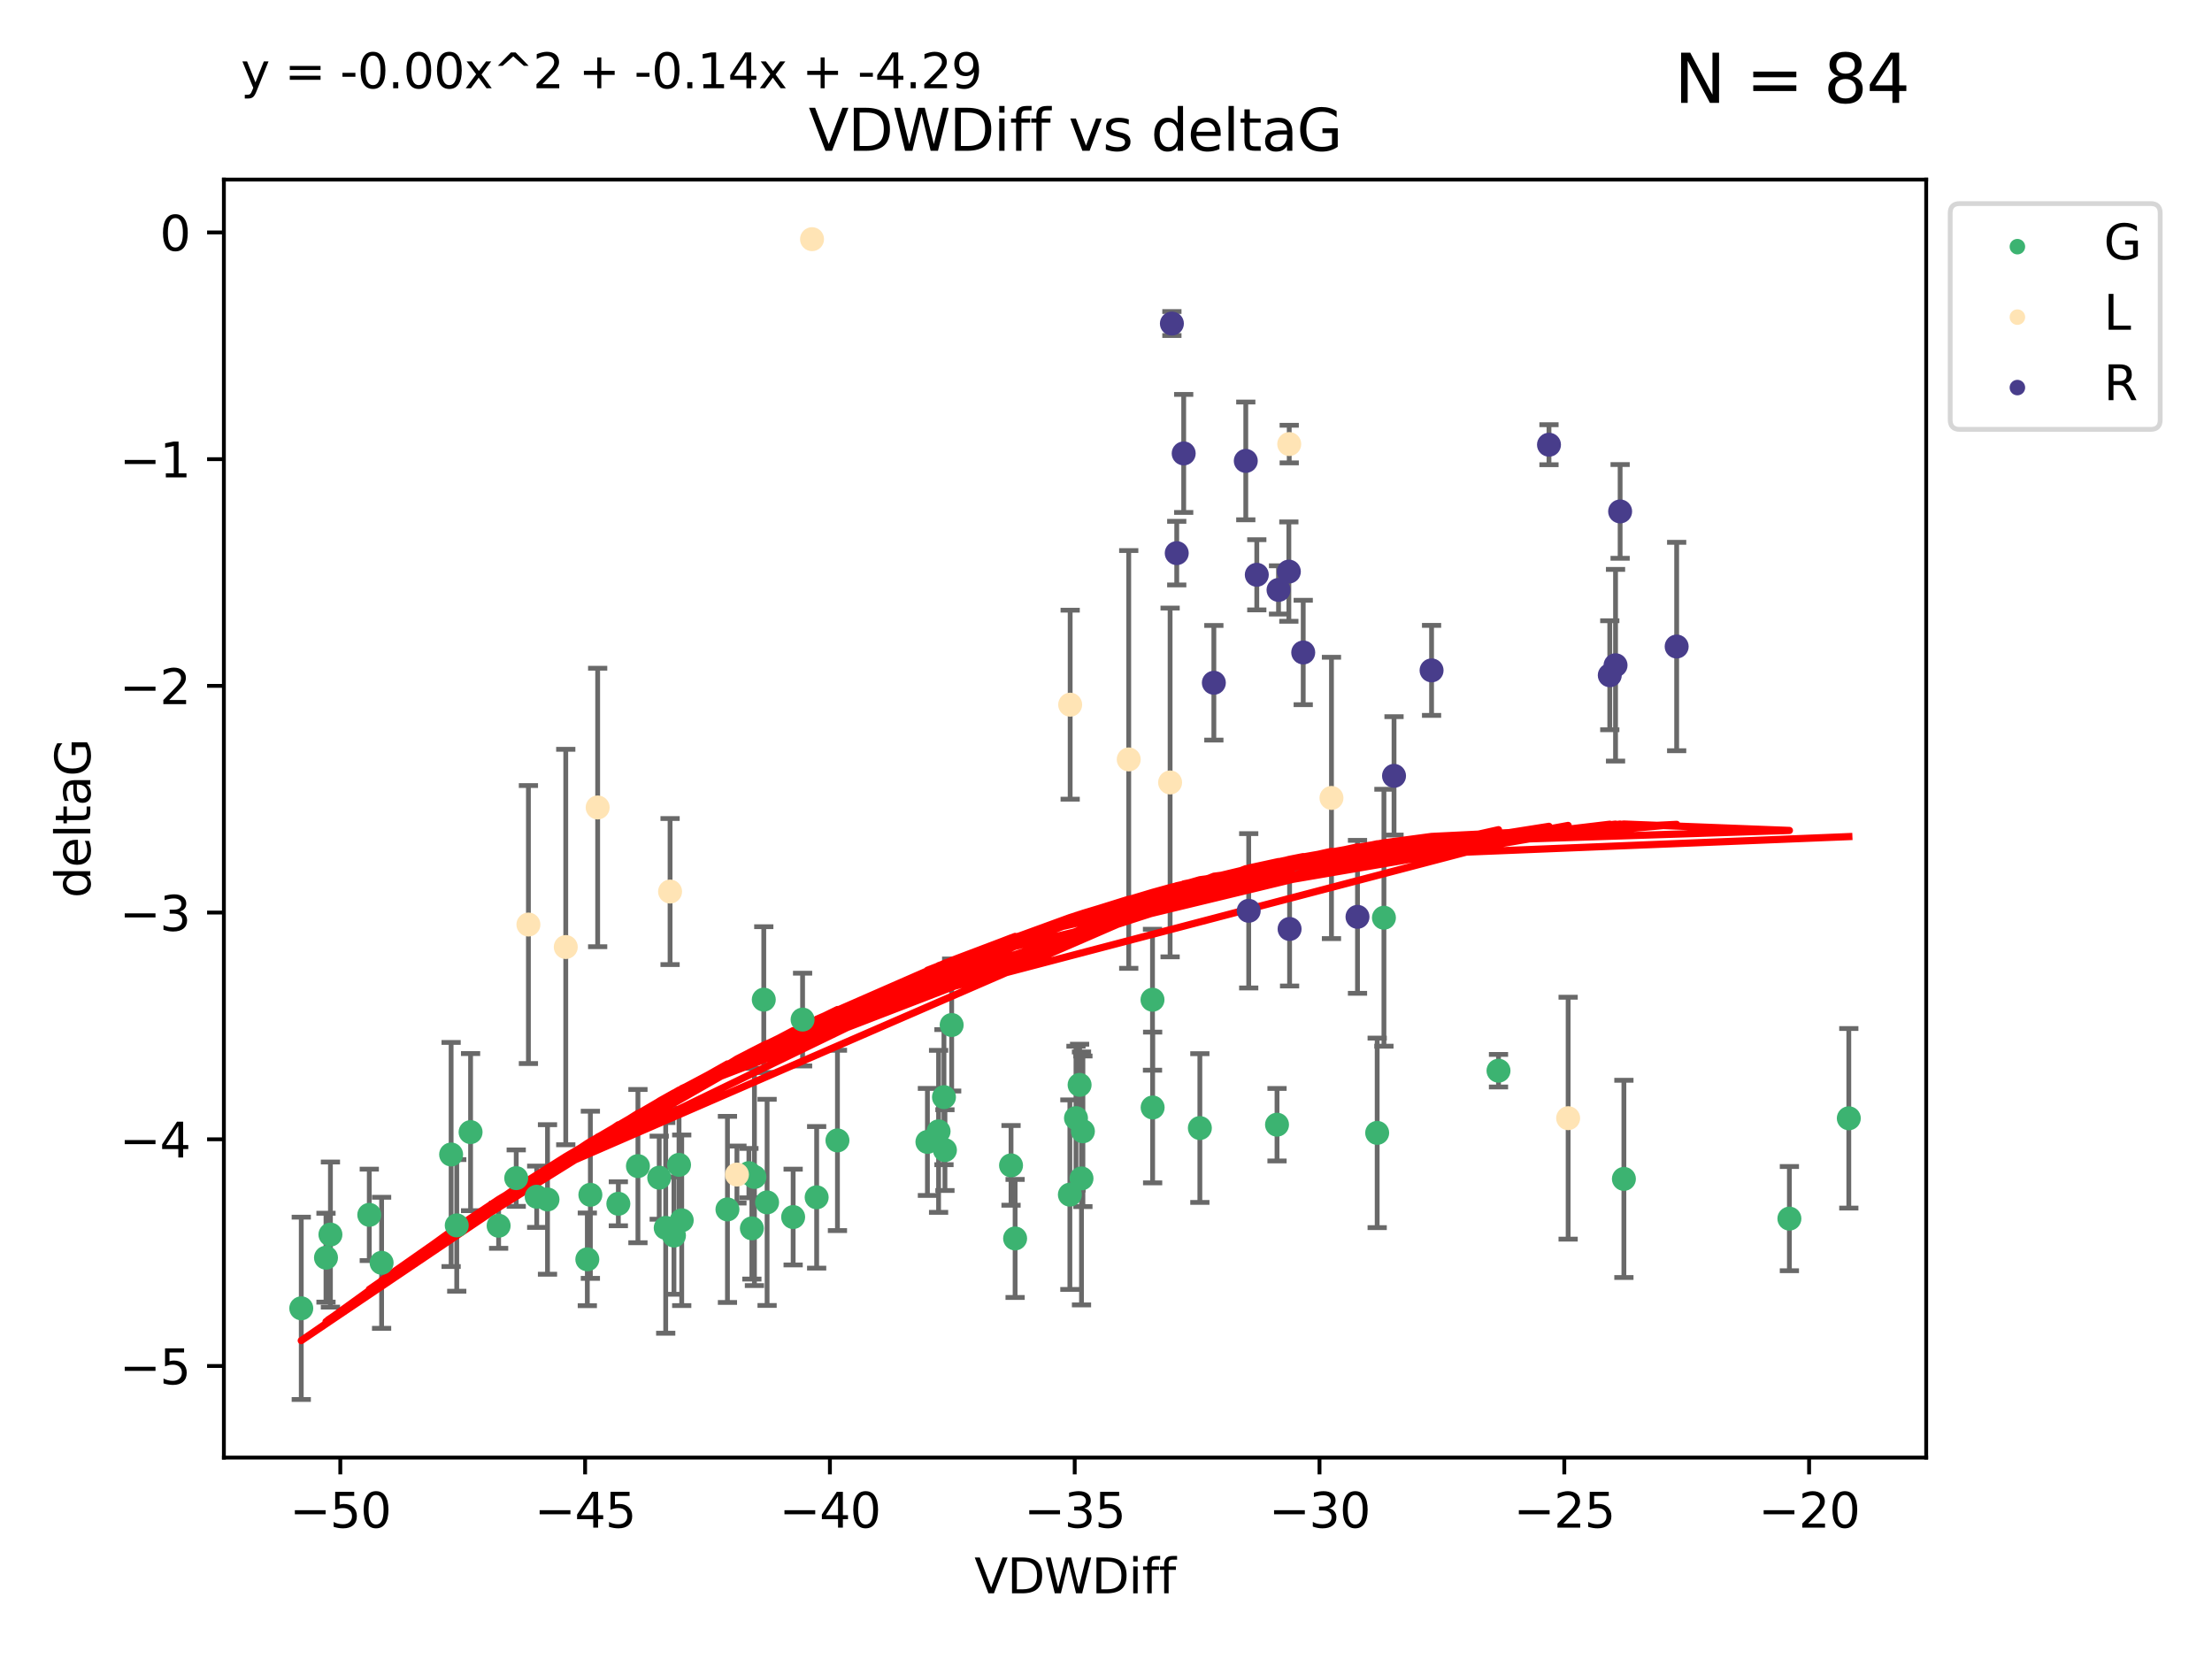 <?xml version="1.0" encoding="utf-8" standalone="no"?>
<!DOCTYPE svg PUBLIC "-//W3C//DTD SVG 1.1//EN"
  "http://www.w3.org/Graphics/SVG/1.1/DTD/svg11.dtd">
<svg xmlns:xlink="http://www.w3.org/1999/xlink" width="460.8pt" height="345.6pt" viewBox="0 0 460.8 345.6" xmlns="http://www.w3.org/2000/svg" version="1.1">
 <defs>
  <style type="text/css">*{stroke-linejoin: round; stroke-linecap: butt}</style>
 </defs>
 <g id="figure_1">
  <g id="patch_1">
   <path d="M 0 345.6 
L 460.8 345.6 
L 460.8 0 
L 0 0 
z
" style="fill: #ffffff"/>
  </g>
  <g id="axes_1">
   <g id="patch_2">
    <path d="M 46.64 303.64 
L 401.26 303.64 
L 401.26 37.411 
L 46.64 37.411 
z
" style="fill: #ffffff"/>
   </g>
   <g id="PathCollection_1">
    <defs>
     <path id="m6455c1ea9f" d="M 0 1.118 
C 0.297 1.118 0.581 1 0.791 0.791 
C 1 0.581 1.118 0.297 1.118 0 
C 1.118 -0.297 1 -0.581 0.791 -0.791 
C 0.581 -1 0.297 -1.118 0 -1.118 
C -0.297 -1.118 -0.581 -1 -0.791 -0.791 
C -1 -0.581 -1.118 -0.297 -1.118 0 
C -1.118 0.297 -1 0.581 -0.791 0.791 
C -0.581 1 -0.297 1.118 0 1.118 
z
" style="stroke: #3cb371"/>
    </defs>
    <g clip-path="url(#p49fdbfe8b9)">
     <use xlink:href="#m6455c1ea9f" x="68.834" y="257.182" style="fill: #3cb371; stroke: #3cb371"/>
     <use xlink:href="#m6455c1ea9f" x="128.813" y="250.768" style="fill: #3cb371; stroke: #3cb371"/>
     <use xlink:href="#m6455c1ea9f" x="67.91" y="261.999" style="fill: #3cb371; stroke: #3cb371"/>
     <use xlink:href="#m6455c1ea9f" x="93.977" y="240.501" style="fill: #3cb371; stroke: #3cb371"/>
     <use xlink:href="#m6455c1ea9f" x="132.894" y="242.922" style="fill: #3cb371; stroke: #3cb371"/>
     <use xlink:href="#m6455c1ea9f" x="62.759" y="272.546" style="fill: #3cb371; stroke: #3cb371"/>
     <use xlink:href="#m6455c1ea9f" x="122.985" y="248.897" style="fill: #3cb371; stroke: #3cb371"/>
     <use xlink:href="#m6455c1ea9f" x="151.541" y="251.943" style="fill: #3cb371; stroke: #3cb371"/>
     <use xlink:href="#m6455c1ea9f" x="95.149" y="255.274" style="fill: #3cb371; stroke: #3cb371"/>
     <use xlink:href="#m6455c1ea9f" x="174.456" y="237.57" style="fill: #3cb371; stroke: #3cb371"/>
     <use xlink:href="#m6455c1ea9f" x="156.009" y="244.382" style="fill: #3cb371; stroke: #3cb371"/>
     <use xlink:href="#m6455c1ea9f" x="157.163" y="245.184" style="fill: #3cb371; stroke: #3cb371"/>
     <use xlink:href="#m6455c1ea9f" x="111.806" y="249.3" style="fill: #3cb371; stroke: #3cb371"/>
     <use xlink:href="#m6455c1ea9f" x="159.8" y="250.479" style="fill: #3cb371; stroke: #3cb371"/>
     <use xlink:href="#m6455c1ea9f" x="79.496" y="263.065" style="fill: #3cb371; stroke: #3cb371"/>
     <use xlink:href="#m6455c1ea9f" x="98.03" y="235.839" style="fill: #3cb371; stroke: #3cb371"/>
     <use xlink:href="#m6455c1ea9f" x="103.874" y="255.34" style="fill: #3cb371; stroke: #3cb371"/>
     <use xlink:href="#m6455c1ea9f" x="140.399" y="257.388" style="fill: #3cb371; stroke: #3cb371"/>
     <use xlink:href="#m6455c1ea9f" x="137.328" y="245.332" style="fill: #3cb371; stroke: #3cb371"/>
     <use xlink:href="#m6455c1ea9f" x="165.227" y="253.533" style="fill: #3cb371; stroke: #3cb371"/>
     <use xlink:href="#m6455c1ea9f" x="114.054" y="249.871" style="fill: #3cb371; stroke: #3cb371"/>
     <use xlink:href="#m6455c1ea9f" x="159.11" y="208.243" style="fill: #3cb371; stroke: #3cb371"/>
     <use xlink:href="#m6455c1ea9f" x="156.63" y="255.891" style="fill: #3cb371; stroke: #3cb371"/>
     <use xlink:href="#m6455c1ea9f" x="266.026" y="234.292" style="fill: #3cb371; stroke: #3cb371"/>
     <use xlink:href="#m6455c1ea9f" x="138.68" y="255.787" style="fill: #3cb371; stroke: #3cb371"/>
     <use xlink:href="#m6455c1ea9f" x="122.351" y="262.342" style="fill: #3cb371; stroke: #3cb371"/>
     <use xlink:href="#m6455c1ea9f" x="76.928" y="253.075" style="fill: #3cb371; stroke: #3cb371"/>
     <use xlink:href="#m6455c1ea9f" x="107.539" y="245.425" style="fill: #3cb371; stroke: #3cb371"/>
     <use xlink:href="#m6455c1ea9f" x="225.589" y="235.668" style="fill: #3cb371; stroke: #3cb371"/>
     <use xlink:href="#m6455c1ea9f" x="240.087" y="208.261" style="fill: #3cb371; stroke: #3cb371"/>
     <use xlink:href="#m6455c1ea9f" x="222.875" y="248.867" style="fill: #3cb371; stroke: #3cb371"/>
     <use xlink:href="#m6455c1ea9f" x="196.848" y="239.589" style="fill: #3cb371; stroke: #3cb371"/>
     <use xlink:href="#m6455c1ea9f" x="170.123" y="249.423" style="fill: #3cb371; stroke: #3cb371"/>
     <use xlink:href="#m6455c1ea9f" x="240.115" y="230.71" style="fill: #3cb371; stroke: #3cb371"/>
     <use xlink:href="#m6455c1ea9f" x="193.199" y="237.885" style="fill: #3cb371; stroke: #3cb371"/>
     <use xlink:href="#m6455c1ea9f" x="210.617" y="242.769" style="fill: #3cb371; stroke: #3cb371"/>
     <use xlink:href="#m6455c1ea9f" x="312.166" y="223.045" style="fill: #3cb371; stroke: #3cb371"/>
     <use xlink:href="#m6455c1ea9f" x="196.647" y="228.553" style="fill: #3cb371; stroke: #3cb371"/>
     <use xlink:href="#m6455c1ea9f" x="198.25" y="213.526" style="fill: #3cb371; stroke: #3cb371"/>
     <use xlink:href="#m6455c1ea9f" x="211.466" y="257.991" style="fill: #3cb371; stroke: #3cb371"/>
     <use xlink:href="#m6455c1ea9f" x="142.016" y="254.21" style="fill: #3cb371; stroke: #3cb371"/>
     <use xlink:href="#m6455c1ea9f" x="141.455" y="242.66" style="fill: #3cb371; stroke: #3cb371"/>
     <use xlink:href="#m6455c1ea9f" x="249.953" y="234.993" style="fill: #3cb371; stroke: #3cb371"/>
     <use xlink:href="#m6455c1ea9f" x="224.148" y="232.924" style="fill: #3cb371; stroke: #3cb371"/>
     <use xlink:href="#m6455c1ea9f" x="167.194" y="212.396" style="fill: #3cb371; stroke: #3cb371"/>
     <use xlink:href="#m6455c1ea9f" x="195.524" y="235.679" style="fill: #3cb371; stroke: #3cb371"/>
     <use xlink:href="#m6455c1ea9f" x="224.901" y="225.998" style="fill: #3cb371; stroke: #3cb371"/>
     <use xlink:href="#m6455c1ea9f" x="288.297" y="191.178" style="fill: #3cb371; stroke: #3cb371"/>
     <use xlink:href="#m6455c1ea9f" x="286.891" y="235.999" style="fill: #3cb371; stroke: #3cb371"/>
     <use xlink:href="#m6455c1ea9f" x="372.763" y="253.86" style="fill: #3cb371; stroke: #3cb371"/>
     <use xlink:href="#m6455c1ea9f" x="338.288" y="245.585" style="fill: #3cb371; stroke: #3cb371"/>
     <use xlink:href="#m6455c1ea9f" x="225.296" y="245.49" style="fill: #3cb371; stroke: #3cb371"/>
     <use xlink:href="#m6455c1ea9f" x="385.141" y="232.96" style="fill: #3cb371; stroke: #3cb371"/>
    </g>
   </g>
   <g id="PathCollection_2">
    <defs>
     <path id="m2c2915c060" d="M 0 1.118 
C 0.297 1.118 0.581 1 0.791 0.791 
C 1 0.581 1.118 0.297 1.118 0 
C 1.118 -0.297 1 -0.581 0.791 -0.791 
C 0.581 -1 0.297 -1.118 0 -1.118 
C -0.297 -1.118 -0.581 -1 -0.791 -0.791 
C -1 -0.581 -1.118 -0.297 -1.118 0 
C -1.118 0.297 -1 0.581 -0.791 0.791 
C -0.581 1 -0.297 1.118 0 1.118 
z
" style="stroke: #ffe4b5"/>
    </defs>
    <g clip-path="url(#p49fdbfe8b9)">
     <use xlink:href="#m2c2915c060" x="139.588" y="185.725" style="fill: #ffe4b5; stroke: #ffe4b5"/>
     <use xlink:href="#m2c2915c060" x="153.518" y="244.684" style="fill: #ffe4b5; stroke: #ffe4b5"/>
     <use xlink:href="#m2c2915c060" x="169.161" y="49.825" style="fill: #ffe4b5; stroke: #ffe4b5"/>
     <use xlink:href="#m2c2915c060" x="235.137" y="158.203" style="fill: #ffe4b5; stroke: #ffe4b5"/>
     <use xlink:href="#m2c2915c060" x="277.369" y="166.226" style="fill: #ffe4b5; stroke: #ffe4b5"/>
     <use xlink:href="#m2c2915c060" x="124.505" y="168.208" style="fill: #ffe4b5; stroke: #ffe4b5"/>
     <use xlink:href="#m2c2915c060" x="110.079" y="192.599" style="fill: #ffe4b5; stroke: #ffe4b5"/>
     <use xlink:href="#m2c2915c060" x="117.859" y="197.283" style="fill: #ffe4b5; stroke: #ffe4b5"/>
     <use xlink:href="#m2c2915c060" x="326.672" y="232.938" style="fill: #ffe4b5; stroke: #ffe4b5"/>
     <use xlink:href="#m2c2915c060" x="268.57" y="92.507" style="fill: #ffe4b5; stroke: #ffe4b5"/>
     <use xlink:href="#m2c2915c060" x="243.753" y="163" style="fill: #ffe4b5; stroke: #ffe4b5"/>
     <use xlink:href="#m2c2915c060" x="222.935" y="146.798" style="fill: #ffe4b5; stroke: #ffe4b5"/>
    </g>
   </g>
   <g id="PathCollection_3">
    <defs>
     <path id="m81e6baa90f" d="M 0 1.118 
C 0.297 1.118 0.581 1 0.791 0.791 
C 1 0.581 1.118 0.297 1.118 0 
C 1.118 -0.297 1 -0.581 0.791 -0.791 
C 0.581 -1 0.297 -1.118 0 -1.118 
C -0.297 -1.118 -0.581 -1 -0.791 -0.791 
C -1 -0.581 -1.118 -0.297 -1.118 0 
C -1.118 0.297 -1 0.581 -0.791 0.791 
C -0.581 1 -0.297 1.118 0 1.118 
z
" style="stroke: #483d8b"/>
    </defs>
    <g clip-path="url(#p49fdbfe8b9)">
     <use xlink:href="#m81e6baa90f" x="244.127" y="67.402" style="fill: #483d8b; stroke: #483d8b"/>
     <use xlink:href="#m81e6baa90f" x="259.52" y="96.017" style="fill: #483d8b; stroke: #483d8b"/>
     <use xlink:href="#m81e6baa90f" x="252.868" y="142.234" style="fill: #483d8b; stroke: #483d8b"/>
     <use xlink:href="#m81e6baa90f" x="337.502" y="106.539" style="fill: #483d8b; stroke: #483d8b"/>
     <use xlink:href="#m81e6baa90f" x="282.792" y="190.994" style="fill: #483d8b; stroke: #483d8b"/>
     <use xlink:href="#m81e6baa90f" x="245.136" y="115.228" style="fill: #483d8b; stroke: #483d8b"/>
     <use xlink:href="#m81e6baa90f" x="349.279" y="134.683" style="fill: #483d8b; stroke: #483d8b"/>
     <use xlink:href="#m81e6baa90f" x="298.222" y="139.652" style="fill: #483d8b; stroke: #483d8b"/>
     <use xlink:href="#m81e6baa90f" x="268.492" y="119.074" style="fill: #483d8b; stroke: #483d8b"/>
     <use xlink:href="#m81e6baa90f" x="271.486" y="135.925" style="fill: #483d8b; stroke: #483d8b"/>
     <use xlink:href="#m81e6baa90f" x="260.13" y="189.737" style="fill: #483d8b; stroke: #483d8b"/>
     <use xlink:href="#m81e6baa90f" x="266.342" y="122.892" style="fill: #483d8b; stroke: #483d8b"/>
     <use xlink:href="#m81e6baa90f" x="261.813" y="119.738" style="fill: #483d8b; stroke: #483d8b"/>
     <use xlink:href="#m81e6baa90f" x="335.346" y="140.667" style="fill: #483d8b; stroke: #483d8b"/>
     <use xlink:href="#m81e6baa90f" x="290.401" y="161.626" style="fill: #483d8b; stroke: #483d8b"/>
     <use xlink:href="#m81e6baa90f" x="246.585" y="94.457" style="fill: #483d8b; stroke: #483d8b"/>
     <use xlink:href="#m81e6baa90f" x="322.682" y="92.644" style="fill: #483d8b; stroke: #483d8b"/>
     <use xlink:href="#m81e6baa90f" x="336.547" y="138.582" style="fill: #483d8b; stroke: #483d8b"/>
     <use xlink:href="#m81e6baa90f" x="268.645" y="193.524" style="fill: #483d8b; stroke: #483d8b"/>
    </g>
   </g>
   <g id="matplotlib.axis_1">
    <g id="xtick_1">
     <g id="line2d_1">
      <defs>
       <path id="mdcdb507983" d="M 0 0 
L 0 3.5 
" style="stroke: #000000; stroke-width: 0.8"/>
      </defs>
      <g>
       <use xlink:href="#mdcdb507983" x="70.893" y="303.64" style="stroke: #000000; stroke-width: 0.8"/>
      </g>
     </g>
     <g id="text_1">
      <!-- −50 -->
      <g transform="translate(60.341 318.238)scale(0.1 -0.1)">
       <defs>
        <path id="DejaVuSans-2212" d="M 678 2272 
L 4684 2272 
L 4684 1741 
L 678 1741 
L 678 2272 
z
" transform="scale(0.016)"/>
        <path id="DejaVuSans-35" d="M 691 4666 
L 3169 4666 
L 3169 4134 
L 1269 4134 
L 1269 2991 
Q 1406 3038 1543 3061 
Q 1681 3084 1819 3084 
Q 2600 3084 3056 2656 
Q 3513 2228 3513 1497 
Q 3513 744 3044 326 
Q 2575 -91 1722 -91 
Q 1428 -91 1123 -41 
Q 819 9 494 109 
L 494 744 
Q 775 591 1075 516 
Q 1375 441 1709 441 
Q 2250 441 2565 725 
Q 2881 1009 2881 1497 
Q 2881 1984 2565 2268 
Q 2250 2553 1709 2553 
Q 1456 2553 1204 2497 
Q 953 2441 691 2322 
L 691 4666 
z
" transform="scale(0.016)"/>
        <path id="DejaVuSans-30" d="M 2034 4250 
Q 1547 4250 1301 3770 
Q 1056 3291 1056 2328 
Q 1056 1369 1301 889 
Q 1547 409 2034 409 
Q 2525 409 2770 889 
Q 3016 1369 3016 2328 
Q 3016 3291 2770 3770 
Q 2525 4250 2034 4250 
z
M 2034 4750 
Q 2819 4750 3233 4129 
Q 3647 3509 3647 2328 
Q 3647 1150 3233 529 
Q 2819 -91 2034 -91 
Q 1250 -91 836 529 
Q 422 1150 422 2328 
Q 422 3509 836 4129 
Q 1250 4750 2034 4750 
z
" transform="scale(0.016)"/>
       </defs>
       <use xlink:href="#DejaVuSans-2212"/>
       <use xlink:href="#DejaVuSans-35" x="83.789"/>
       <use xlink:href="#DejaVuSans-30" x="147.412"/>
      </g>
     </g>
    </g>
    <g id="xtick_2">
     <g id="line2d_2">
      <g>
       <use xlink:href="#mdcdb507983" x="121.889" y="303.64" style="stroke: #000000; stroke-width: 0.8"/>
      </g>
     </g>
     <g id="text_2">
      <!-- −45 -->
      <g transform="translate(111.336 318.238)scale(0.1 -0.1)">
       <defs>
        <path id="DejaVuSans-34" d="M 2419 4116 
L 825 1625 
L 2419 1625 
L 2419 4116 
z
M 2253 4666 
L 3047 4666 
L 3047 1625 
L 3713 1625 
L 3713 1100 
L 3047 1100 
L 3047 0 
L 2419 0 
L 2419 1100 
L 313 1100 
L 313 1709 
L 2253 4666 
z
" transform="scale(0.016)"/>
       </defs>
       <use xlink:href="#DejaVuSans-2212"/>
       <use xlink:href="#DejaVuSans-34" x="83.789"/>
       <use xlink:href="#DejaVuSans-35" x="147.412"/>
      </g>
     </g>
    </g>
    <g id="xtick_3">
     <g id="line2d_3">
      <g>
       <use xlink:href="#mdcdb507983" x="172.885" y="303.64" style="stroke: #000000; stroke-width: 0.8"/>
      </g>
     </g>
     <g id="text_3">
      <!-- −40 -->
      <g transform="translate(162.332 318.238)scale(0.1 -0.1)">
       <use xlink:href="#DejaVuSans-2212"/>
       <use xlink:href="#DejaVuSans-34" x="83.789"/>
       <use xlink:href="#DejaVuSans-30" x="147.412"/>
      </g>
     </g>
    </g>
    <g id="xtick_4">
     <g id="line2d_4">
      <g>
       <use xlink:href="#mdcdb507983" x="223.881" y="303.64" style="stroke: #000000; stroke-width: 0.8"/>
      </g>
     </g>
     <g id="text_4">
      <!-- −35 -->
      <g transform="translate(213.328 318.238)scale(0.1 -0.1)">
       <defs>
        <path id="DejaVuSans-33" d="M 2597 2516 
Q 3050 2419 3304 2112 
Q 3559 1806 3559 1356 
Q 3559 666 3084 287 
Q 2609 -91 1734 -91 
Q 1441 -91 1130 -33 
Q 819 25 488 141 
L 488 750 
Q 750 597 1062 519 
Q 1375 441 1716 441 
Q 2309 441 2620 675 
Q 2931 909 2931 1356 
Q 2931 1769 2642 2001 
Q 2353 2234 1838 2234 
L 1294 2234 
L 1294 2753 
L 1863 2753 
Q 2328 2753 2575 2939 
Q 2822 3125 2822 3475 
Q 2822 3834 2567 4026 
Q 2313 4219 1838 4219 
Q 1578 4219 1281 4162 
Q 984 4106 628 3988 
L 628 4550 
Q 988 4650 1302 4700 
Q 1616 4750 1894 4750 
Q 2613 4750 3031 4423 
Q 3450 4097 3450 3541 
Q 3450 3153 3228 2886 
Q 3006 2619 2597 2516 
z
" transform="scale(0.016)"/>
       </defs>
       <use xlink:href="#DejaVuSans-2212"/>
       <use xlink:href="#DejaVuSans-33" x="83.789"/>
       <use xlink:href="#DejaVuSans-35" x="147.412"/>
      </g>
     </g>
    </g>
    <g id="xtick_5">
     <g id="line2d_5">
      <g>
       <use xlink:href="#mdcdb507983" x="274.877" y="303.64" style="stroke: #000000; stroke-width: 0.8"/>
      </g>
     </g>
     <g id="text_5">
      <!-- −30 -->
      <g transform="translate(264.324 318.238)scale(0.1 -0.1)">
       <use xlink:href="#DejaVuSans-2212"/>
       <use xlink:href="#DejaVuSans-33" x="83.789"/>
       <use xlink:href="#DejaVuSans-30" x="147.412"/>
      </g>
     </g>
    </g>
    <g id="xtick_6">
     <g id="line2d_6">
      <g>
       <use xlink:href="#mdcdb507983" x="325.872" y="303.64" style="stroke: #000000; stroke-width: 0.8"/>
      </g>
     </g>
     <g id="text_6">
      <!-- −25 -->
      <g transform="translate(315.32 318.238)scale(0.1 -0.1)">
       <defs>
        <path id="DejaVuSans-32" d="M 1228 531 
L 3431 531 
L 3431 0 
L 469 0 
L 469 531 
Q 828 903 1448 1529 
Q 2069 2156 2228 2338 
Q 2531 2678 2651 2914 
Q 2772 3150 2772 3378 
Q 2772 3750 2511 3984 
Q 2250 4219 1831 4219 
Q 1534 4219 1204 4116 
Q 875 4013 500 3803 
L 500 4441 
Q 881 4594 1212 4672 
Q 1544 4750 1819 4750 
Q 2544 4750 2975 4387 
Q 3406 4025 3406 3419 
Q 3406 3131 3298 2873 
Q 3191 2616 2906 2266 
Q 2828 2175 2409 1742 
Q 1991 1309 1228 531 
z
" transform="scale(0.016)"/>
       </defs>
       <use xlink:href="#DejaVuSans-2212"/>
       <use xlink:href="#DejaVuSans-32" x="83.789"/>
       <use xlink:href="#DejaVuSans-35" x="147.412"/>
      </g>
     </g>
    </g>
    <g id="xtick_7">
     <g id="line2d_7">
      <g>
       <use xlink:href="#mdcdb507983" x="376.868" y="303.64" style="stroke: #000000; stroke-width: 0.8"/>
      </g>
     </g>
     <g id="text_7">
      <!-- −20 -->
      <g transform="translate(366.316 318.238)scale(0.1 -0.1)">
       <use xlink:href="#DejaVuSans-2212"/>
       <use xlink:href="#DejaVuSans-32" x="83.789"/>
       <use xlink:href="#DejaVuSans-30" x="147.412"/>
      </g>
     </g>
    </g>
    <g id="text_8">
     <!-- VDWDiff -->
     <g transform="translate(202.977 331.917)scale(0.1 -0.1)">
      <defs>
       <path id="DejaVuSans-56" d="M 1831 0 
L 50 4666 
L 709 4666 
L 2188 738 
L 3669 4666 
L 4325 4666 
L 2547 0 
L 1831 0 
z
" transform="scale(0.016)"/>
       <path id="DejaVuSans-44" d="M 1259 4147 
L 1259 519 
L 2022 519 
Q 2988 519 3436 956 
Q 3884 1394 3884 2338 
Q 3884 3275 3436 3711 
Q 2988 4147 2022 4147 
L 1259 4147 
z
M 628 4666 
L 1925 4666 
Q 3281 4666 3915 4102 
Q 4550 3538 4550 2338 
Q 4550 1131 3912 565 
Q 3275 0 1925 0 
L 628 0 
L 628 4666 
z
" transform="scale(0.016)"/>
       <path id="DejaVuSans-57" d="M 213 4666 
L 850 4666 
L 1831 722 
L 2809 4666 
L 3519 4666 
L 4500 722 
L 5478 4666 
L 6119 4666 
L 4947 0 
L 4153 0 
L 3169 4050 
L 2175 0 
L 1381 0 
L 213 4666 
z
" transform="scale(0.016)"/>
       <path id="DejaVuSans-69" d="M 603 3500 
L 1178 3500 
L 1178 0 
L 603 0 
L 603 3500 
z
M 603 4863 
L 1178 4863 
L 1178 4134 
L 603 4134 
L 603 4863 
z
" transform="scale(0.016)"/>
       <path id="DejaVuSans-66" d="M 2375 4863 
L 2375 4384 
L 1825 4384 
Q 1516 4384 1395 4259 
Q 1275 4134 1275 3809 
L 1275 3500 
L 2222 3500 
L 2222 3053 
L 1275 3053 
L 1275 0 
L 697 0 
L 697 3053 
L 147 3053 
L 147 3500 
L 697 3500 
L 697 3744 
Q 697 4328 969 4595 
Q 1241 4863 1831 4863 
L 2375 4863 
z
" transform="scale(0.016)"/>
      </defs>
      <use xlink:href="#DejaVuSans-56"/>
      <use xlink:href="#DejaVuSans-44" x="68.408"/>
      <use xlink:href="#DejaVuSans-57" x="145.41"/>
      <use xlink:href="#DejaVuSans-44" x="244.287"/>
      <use xlink:href="#DejaVuSans-69" x="321.289"/>
      <use xlink:href="#DejaVuSans-66" x="349.072"/>
      <use xlink:href="#DejaVuSans-66" x="384.277"/>
     </g>
    </g>
   </g>
   <g id="matplotlib.axis_2">
    <g id="ytick_1">
     <g id="line2d_8">
      <defs>
       <path id="mff86ebb8e6" d="M 0 0 
L -3.5 0 
" style="stroke: #000000; stroke-width: 0.8"/>
      </defs>
      <g>
       <use xlink:href="#mff86ebb8e6" x="46.64" y="284.56" style="stroke: #000000; stroke-width: 0.8"/>
      </g>
     </g>
     <g id="text_9">
      <!-- −5 -->
      <g transform="translate(24.898 288.36)scale(0.1 -0.1)">
       <use xlink:href="#DejaVuSans-2212"/>
       <use xlink:href="#DejaVuSans-35" x="83.789"/>
      </g>
     </g>
    </g>
    <g id="ytick_2">
     <g id="line2d_9">
      <g>
       <use xlink:href="#mff86ebb8e6" x="46.64" y="237.333" style="stroke: #000000; stroke-width: 0.8"/>
      </g>
     </g>
     <g id="text_10">
      <!-- −4 -->
      <g transform="translate(24.898 241.132)scale(0.1 -0.1)">
       <use xlink:href="#DejaVuSans-2212"/>
       <use xlink:href="#DejaVuSans-34" x="83.789"/>
      </g>
     </g>
    </g>
    <g id="ytick_3">
     <g id="line2d_10">
      <g>
       <use xlink:href="#mff86ebb8e6" x="46.64" y="190.106" style="stroke: #000000; stroke-width: 0.8"/>
      </g>
     </g>
     <g id="text_11">
      <!-- −3 -->
      <g transform="translate(24.898 193.905)scale(0.1 -0.1)">
       <use xlink:href="#DejaVuSans-2212"/>
       <use xlink:href="#DejaVuSans-33" x="83.789"/>
      </g>
     </g>
    </g>
    <g id="ytick_4">
     <g id="line2d_11">
      <g>
       <use xlink:href="#mff86ebb8e6" x="46.64" y="142.878" style="stroke: #000000; stroke-width: 0.8"/>
      </g>
     </g>
     <g id="text_12">
      <!-- −2 -->
      <g transform="translate(24.898 146.677)scale(0.1 -0.1)">
       <use xlink:href="#DejaVuSans-2212"/>
       <use xlink:href="#DejaVuSans-32" x="83.789"/>
      </g>
     </g>
    </g>
    <g id="ytick_5">
     <g id="line2d_12">
      <g>
       <use xlink:href="#mff86ebb8e6" x="46.64" y="95.651" style="stroke: #000000; stroke-width: 0.8"/>
      </g>
     </g>
     <g id="text_13">
      <!-- −1 -->
      <g transform="translate(24.898 99.45)scale(0.1 -0.1)">
       <defs>
        <path id="DejaVuSans-31" d="M 794 531 
L 1825 531 
L 1825 4091 
L 703 3866 
L 703 4441 
L 1819 4666 
L 2450 4666 
L 2450 531 
L 3481 531 
L 3481 0 
L 794 0 
L 794 531 
z
" transform="scale(0.016)"/>
       </defs>
       <use xlink:href="#DejaVuSans-2212"/>
       <use xlink:href="#DejaVuSans-31" x="83.789"/>
      </g>
     </g>
    </g>
    <g id="ytick_6">
     <g id="line2d_13">
      <g>
       <use xlink:href="#mff86ebb8e6" x="46.64" y="48.423" style="stroke: #000000; stroke-width: 0.8"/>
      </g>
     </g>
     <g id="text_14">
      <!-- 0 -->
      <g transform="translate(33.278 52.223)scale(0.1 -0.1)">
       <use xlink:href="#DejaVuSans-30"/>
      </g>
     </g>
    </g>
    <g id="text_15">
     <!-- deltaG -->
     <g transform="translate(18.818 187.064)rotate(-90)scale(0.1 -0.1)">
      <defs>
       <path id="DejaVuSans-64" d="M 2906 2969 
L 2906 4863 
L 3481 4863 
L 3481 0 
L 2906 0 
L 2906 525 
Q 2725 213 2448 61 
Q 2172 -91 1784 -91 
Q 1150 -91 751 415 
Q 353 922 353 1747 
Q 353 2572 751 3078 
Q 1150 3584 1784 3584 
Q 2172 3584 2448 3432 
Q 2725 3281 2906 2969 
z
M 947 1747 
Q 947 1113 1208 752 
Q 1469 391 1925 391 
Q 2381 391 2643 752 
Q 2906 1113 2906 1747 
Q 2906 2381 2643 2742 
Q 2381 3103 1925 3103 
Q 1469 3103 1208 2742 
Q 947 2381 947 1747 
z
" transform="scale(0.016)"/>
       <path id="DejaVuSans-65" d="M 3597 1894 
L 3597 1613 
L 953 1613 
Q 991 1019 1311 708 
Q 1631 397 2203 397 
Q 2534 397 2845 478 
Q 3156 559 3463 722 
L 3463 178 
Q 3153 47 2828 -22 
Q 2503 -91 2169 -91 
Q 1331 -91 842 396 
Q 353 884 353 1716 
Q 353 2575 817 3079 
Q 1281 3584 2069 3584 
Q 2775 3584 3186 3129 
Q 3597 2675 3597 1894 
z
M 3022 2063 
Q 3016 2534 2758 2815 
Q 2500 3097 2075 3097 
Q 1594 3097 1305 2825 
Q 1016 2553 972 2059 
L 3022 2063 
z
" transform="scale(0.016)"/>
       <path id="DejaVuSans-6c" d="M 603 4863 
L 1178 4863 
L 1178 0 
L 603 0 
L 603 4863 
z
" transform="scale(0.016)"/>
       <path id="DejaVuSans-74" d="M 1172 4494 
L 1172 3500 
L 2356 3500 
L 2356 3053 
L 1172 3053 
L 1172 1153 
Q 1172 725 1289 603 
Q 1406 481 1766 481 
L 2356 481 
L 2356 0 
L 1766 0 
Q 1100 0 847 248 
Q 594 497 594 1153 
L 594 3053 
L 172 3053 
L 172 3500 
L 594 3500 
L 594 4494 
L 1172 4494 
z
" transform="scale(0.016)"/>
       <path id="DejaVuSans-61" d="M 2194 1759 
Q 1497 1759 1228 1600 
Q 959 1441 959 1056 
Q 959 750 1161 570 
Q 1363 391 1709 391 
Q 2188 391 2477 730 
Q 2766 1069 2766 1631 
L 2766 1759 
L 2194 1759 
z
M 3341 1997 
L 3341 0 
L 2766 0 
L 2766 531 
Q 2569 213 2275 61 
Q 1981 -91 1556 -91 
Q 1019 -91 701 211 
Q 384 513 384 1019 
Q 384 1609 779 1909 
Q 1175 2209 1959 2209 
L 2766 2209 
L 2766 2266 
Q 2766 2663 2505 2880 
Q 2244 3097 1772 3097 
Q 1472 3097 1187 3025 
Q 903 2953 641 2809 
L 641 3341 
Q 956 3463 1253 3523 
Q 1550 3584 1831 3584 
Q 2591 3584 2966 3190 
Q 3341 2797 3341 1997 
z
" transform="scale(0.016)"/>
       <path id="DejaVuSans-47" d="M 3809 666 
L 3809 1919 
L 2778 1919 
L 2778 2438 
L 4434 2438 
L 4434 434 
Q 4069 175 3628 42 
Q 3188 -91 2688 -91 
Q 1594 -91 976 548 
Q 359 1188 359 2328 
Q 359 3472 976 4111 
Q 1594 4750 2688 4750 
Q 3144 4750 3555 4637 
Q 3966 4525 4313 4306 
L 4313 3634 
Q 3963 3931 3569 4081 
Q 3175 4231 2741 4231 
Q 1884 4231 1454 3753 
Q 1025 3275 1025 2328 
Q 1025 1384 1454 906 
Q 1884 428 2741 428 
Q 3075 428 3337 486 
Q 3600 544 3809 666 
z
" transform="scale(0.016)"/>
      </defs>
      <use xlink:href="#DejaVuSans-64"/>
      <use xlink:href="#DejaVuSans-65" x="63.477"/>
      <use xlink:href="#DejaVuSans-6c" x="125"/>
      <use xlink:href="#DejaVuSans-74" x="152.783"/>
      <use xlink:href="#DejaVuSans-61" x="191.992"/>
      <use xlink:href="#DejaVuSans-47" x="253.271"/>
     </g>
    </g>
   </g>
   <g id="LineCollection_1">
    <path d="M 68.834 272.296 
L 68.834 242.068 
" clip-path="url(#p49fdbfe8b9)" style="fill: none; stroke: #696969"/>
    <path d="M 128.813 255.351 
L 128.813 246.184 
" clip-path="url(#p49fdbfe8b9)" style="fill: none; stroke: #696969"/>
    <path d="M 67.91 271.258 
L 67.91 252.74 
" clip-path="url(#p49fdbfe8b9)" style="fill: none; stroke: #696969"/>
    <path d="M 93.977 263.84 
L 93.977 217.163 
" clip-path="url(#p49fdbfe8b9)" style="fill: none; stroke: #696969"/>
    <path d="M 132.894 258.884 
L 132.894 226.961 
" clip-path="url(#p49fdbfe8b9)" style="fill: none; stroke: #696969"/>
    <path d="M 62.759 291.539 
L 62.759 253.554 
" clip-path="url(#p49fdbfe8b9)" style="fill: none; stroke: #696969"/>
    <path d="M 122.985 266.304 
L 122.985 231.49 
" clip-path="url(#p49fdbfe8b9)" style="fill: none; stroke: #696969"/>
    <path d="M 151.541 271.328 
L 151.541 232.557 
" clip-path="url(#p49fdbfe8b9)" style="fill: none; stroke: #696969"/>
    <path d="M 95.149 268.985 
L 95.149 241.562 
" clip-path="url(#p49fdbfe8b9)" style="fill: none; stroke: #696969"/>
    <path d="M 174.456 256.351 
L 174.456 218.789 
" clip-path="url(#p49fdbfe8b9)" style="fill: none; stroke: #696969"/>
    <path d="M 156.009 249.527 
L 156.009 239.237 
" clip-path="url(#p49fdbfe8b9)" style="fill: none; stroke: #696969"/>
    <path d="M 157.163 267.809 
L 157.163 222.558 
" clip-path="url(#p49fdbfe8b9)" style="fill: none; stroke: #696969"/>
    <path d="M 111.806 255.687 
L 111.806 242.912 
" clip-path="url(#p49fdbfe8b9)" style="fill: none; stroke: #696969"/>
    <path d="M 159.8 271.953 
L 159.8 229.006 
" clip-path="url(#p49fdbfe8b9)" style="fill: none; stroke: #696969"/>
    <path d="M 79.496 276.714 
L 79.496 249.415 
" clip-path="url(#p49fdbfe8b9)" style="fill: none; stroke: #696969"/>
    <path d="M 98.03 252.204 
L 98.03 219.474 
" clip-path="url(#p49fdbfe8b9)" style="fill: none; stroke: #696969"/>
    <path d="M 103.874 260.046 
L 103.874 250.634 
" clip-path="url(#p49fdbfe8b9)" style="fill: none; stroke: #696969"/>
    <path d="M 140.399 269.616 
L 140.399 245.16 
" clip-path="url(#p49fdbfe8b9)" style="fill: none; stroke: #696969"/>
    <path d="M 137.328 253.984 
L 137.328 236.68 
" clip-path="url(#p49fdbfe8b9)" style="fill: none; stroke: #696969"/>
    <path d="M 165.227 263.506 
L 165.227 243.559 
" clip-path="url(#p49fdbfe8b9)" style="fill: none; stroke: #696969"/>
    <path d="M 114.054 265.445 
L 114.054 234.297 
" clip-path="url(#p49fdbfe8b9)" style="fill: none; stroke: #696969"/>
    <path d="M 159.11 223.434 
L 159.11 193.052 
" clip-path="url(#p49fdbfe8b9)" style="fill: none; stroke: #696969"/>
    <path d="M 156.63 266.454 
L 156.63 245.329 
" clip-path="url(#p49fdbfe8b9)" style="fill: none; stroke: #696969"/>
    <path d="M 266.026 241.842 
L 266.026 226.742 
" clip-path="url(#p49fdbfe8b9)" style="fill: none; stroke: #696969"/>
    <path d="M 138.68 277.735 
L 138.68 233.84 
" clip-path="url(#p49fdbfe8b9)" style="fill: none; stroke: #696969"/>
    <path d="M 122.351 272.002 
L 122.351 252.682 
" clip-path="url(#p49fdbfe8b9)" style="fill: none; stroke: #696969"/>
    <path d="M 76.928 262.599 
L 76.928 243.552 
" clip-path="url(#p49fdbfe8b9)" style="fill: none; stroke: #696969"/>
    <path d="M 107.539 251.305 
L 107.539 239.545 
" clip-path="url(#p49fdbfe8b9)" style="fill: none; stroke: #696969"/>
    <path d="M 225.589 251.35 
L 225.589 219.987 
" clip-path="url(#p49fdbfe8b9)" style="fill: none; stroke: #696969"/>
    <path d="M 240.087 222.943 
L 240.087 193.58 
" clip-path="url(#p49fdbfe8b9)" style="fill: none; stroke: #696969"/>
    <path d="M 222.875 268.609 
L 222.875 229.125 
" clip-path="url(#p49fdbfe8b9)" style="fill: none; stroke: #696969"/>
    <path d="M 196.848 248.001 
L 196.848 231.178 
" clip-path="url(#p49fdbfe8b9)" style="fill: none; stroke: #696969"/>
    <path d="M 170.123 264.171 
L 170.123 234.675 
" clip-path="url(#p49fdbfe8b9)" style="fill: none; stroke: #696969"/>
    <path d="M 240.115 246.412 
L 240.115 215.007 
" clip-path="url(#p49fdbfe8b9)" style="fill: none; stroke: #696969"/>
    <path d="M 193.199 249.033 
L 193.199 226.738 
" clip-path="url(#p49fdbfe8b9)" style="fill: none; stroke: #696969"/>
    <path d="M 210.617 251.07 
L 210.617 234.467 
" clip-path="url(#p49fdbfe8b9)" style="fill: none; stroke: #696969"/>
    <path d="M 312.166 226.438 
L 312.166 219.652 
" clip-path="url(#p49fdbfe8b9)" style="fill: none; stroke: #696969"/>
    <path d="M 196.647 242.626 
L 196.647 214.481 
" clip-path="url(#p49fdbfe8b9)" style="fill: none; stroke: #696969"/>
    <path d="M 198.25 227.28 
L 198.25 199.771 
" clip-path="url(#p49fdbfe8b9)" style="fill: none; stroke: #696969"/>
    <path d="M 211.466 270.285 
L 211.466 245.697 
" clip-path="url(#p49fdbfe8b9)" style="fill: none; stroke: #696969"/>
    <path d="M 142.016 271.98 
L 142.016 236.439 
" clip-path="url(#p49fdbfe8b9)" style="fill: none; stroke: #696969"/>
    <path d="M 141.455 254.419 
L 141.455 230.902 
" clip-path="url(#p49fdbfe8b9)" style="fill: none; stroke: #696969"/>
    <path d="M 249.953 250.487 
L 249.953 219.499 
" clip-path="url(#p49fdbfe8b9)" style="fill: none; stroke: #696969"/>
    <path d="M 224.148 247.9 
L 224.148 217.947 
" clip-path="url(#p49fdbfe8b9)" style="fill: none; stroke: #696969"/>
    <path d="M 167.194 222.057 
L 167.194 202.736 
" clip-path="url(#p49fdbfe8b9)" style="fill: none; stroke: #696969"/>
    <path d="M 195.524 252.554 
L 195.524 218.803 
" clip-path="url(#p49fdbfe8b9)" style="fill: none; stroke: #696969"/>
    <path d="M 224.901 234.468 
L 224.901 217.529 
" clip-path="url(#p49fdbfe8b9)" style="fill: none; stroke: #696969"/>
    <path d="M 288.297 217.938 
L 288.297 164.418 
" clip-path="url(#p49fdbfe8b9)" style="fill: none; stroke: #696969"/>
    <path d="M 286.891 255.74 
L 286.891 216.257 
" clip-path="url(#p49fdbfe8b9)" style="fill: none; stroke: #696969"/>
    <path d="M 372.763 264.71 
L 372.763 243.009 
" clip-path="url(#p49fdbfe8b9)" style="fill: none; stroke: #696969"/>
    <path d="M 338.288 266.127 
L 338.288 225.043 
" clip-path="url(#p49fdbfe8b9)" style="fill: none; stroke: #696969"/>
    <path d="M 225.296 271.836 
L 225.296 219.145 
" clip-path="url(#p49fdbfe8b9)" style="fill: none; stroke: #696969"/>
    <path d="M 385.141 251.662 
L 385.141 214.257 
" clip-path="url(#p49fdbfe8b9)" style="fill: none; stroke: #696969"/>
   </g>
   <g id="line2d_14">
    <defs>
     <path id="m7b4de2fab4" d="M 2 0 
L -2 -0 
" style="stroke: #696969"/>
    </defs>
    <g clip-path="url(#p49fdbfe8b9)">
     <use xlink:href="#m7b4de2fab4" x="68.834" y="272.296" style="fill: #696969; stroke: #696969"/>
     <use xlink:href="#m7b4de2fab4" x="128.813" y="255.351" style="fill: #696969; stroke: #696969"/>
     <use xlink:href="#m7b4de2fab4" x="67.91" y="271.258" style="fill: #696969; stroke: #696969"/>
     <use xlink:href="#m7b4de2fab4" x="93.977" y="263.84" style="fill: #696969; stroke: #696969"/>
     <use xlink:href="#m7b4de2fab4" x="132.894" y="258.884" style="fill: #696969; stroke: #696969"/>
     <use xlink:href="#m7b4de2fab4" x="62.759" y="291.539" style="fill: #696969; stroke: #696969"/>
     <use xlink:href="#m7b4de2fab4" x="122.985" y="266.304" style="fill: #696969; stroke: #696969"/>
     <use xlink:href="#m7b4de2fab4" x="151.541" y="271.328" style="fill: #696969; stroke: #696969"/>
     <use xlink:href="#m7b4de2fab4" x="95.149" y="268.985" style="fill: #696969; stroke: #696969"/>
     <use xlink:href="#m7b4de2fab4" x="174.456" y="256.351" style="fill: #696969; stroke: #696969"/>
     <use xlink:href="#m7b4de2fab4" x="156.009" y="249.527" style="fill: #696969; stroke: #696969"/>
     <use xlink:href="#m7b4de2fab4" x="157.163" y="267.809" style="fill: #696969; stroke: #696969"/>
     <use xlink:href="#m7b4de2fab4" x="111.806" y="255.687" style="fill: #696969; stroke: #696969"/>
     <use xlink:href="#m7b4de2fab4" x="159.8" y="271.953" style="fill: #696969; stroke: #696969"/>
     <use xlink:href="#m7b4de2fab4" x="79.496" y="276.714" style="fill: #696969; stroke: #696969"/>
     <use xlink:href="#m7b4de2fab4" x="98.03" y="252.204" style="fill: #696969; stroke: #696969"/>
     <use xlink:href="#m7b4de2fab4" x="103.874" y="260.046" style="fill: #696969; stroke: #696969"/>
     <use xlink:href="#m7b4de2fab4" x="140.399" y="269.616" style="fill: #696969; stroke: #696969"/>
     <use xlink:href="#m7b4de2fab4" x="137.328" y="253.984" style="fill: #696969; stroke: #696969"/>
     <use xlink:href="#m7b4de2fab4" x="165.227" y="263.506" style="fill: #696969; stroke: #696969"/>
     <use xlink:href="#m7b4de2fab4" x="114.054" y="265.445" style="fill: #696969; stroke: #696969"/>
     <use xlink:href="#m7b4de2fab4" x="159.11" y="223.434" style="fill: #696969; stroke: #696969"/>
     <use xlink:href="#m7b4de2fab4" x="156.63" y="266.454" style="fill: #696969; stroke: #696969"/>
     <use xlink:href="#m7b4de2fab4" x="266.026" y="241.842" style="fill: #696969; stroke: #696969"/>
     <use xlink:href="#m7b4de2fab4" x="138.68" y="277.735" style="fill: #696969; stroke: #696969"/>
     <use xlink:href="#m7b4de2fab4" x="122.351" y="272.002" style="fill: #696969; stroke: #696969"/>
     <use xlink:href="#m7b4de2fab4" x="76.928" y="262.599" style="fill: #696969; stroke: #696969"/>
     <use xlink:href="#m7b4de2fab4" x="107.539" y="251.305" style="fill: #696969; stroke: #696969"/>
     <use xlink:href="#m7b4de2fab4" x="225.589" y="251.35" style="fill: #696969; stroke: #696969"/>
     <use xlink:href="#m7b4de2fab4" x="240.087" y="222.943" style="fill: #696969; stroke: #696969"/>
     <use xlink:href="#m7b4de2fab4" x="222.875" y="268.609" style="fill: #696969; stroke: #696969"/>
     <use xlink:href="#m7b4de2fab4" x="196.848" y="248.001" style="fill: #696969; stroke: #696969"/>
     <use xlink:href="#m7b4de2fab4" x="170.123" y="264.171" style="fill: #696969; stroke: #696969"/>
     <use xlink:href="#m7b4de2fab4" x="240.115" y="246.412" style="fill: #696969; stroke: #696969"/>
     <use xlink:href="#m7b4de2fab4" x="193.199" y="249.033" style="fill: #696969; stroke: #696969"/>
     <use xlink:href="#m7b4de2fab4" x="210.617" y="251.07" style="fill: #696969; stroke: #696969"/>
     <use xlink:href="#m7b4de2fab4" x="312.166" y="226.438" style="fill: #696969; stroke: #696969"/>
     <use xlink:href="#m7b4de2fab4" x="196.647" y="242.626" style="fill: #696969; stroke: #696969"/>
     <use xlink:href="#m7b4de2fab4" x="198.25" y="227.28" style="fill: #696969; stroke: #696969"/>
     <use xlink:href="#m7b4de2fab4" x="211.466" y="270.285" style="fill: #696969; stroke: #696969"/>
     <use xlink:href="#m7b4de2fab4" x="142.016" y="271.98" style="fill: #696969; stroke: #696969"/>
     <use xlink:href="#m7b4de2fab4" x="141.455" y="254.419" style="fill: #696969; stroke: #696969"/>
     <use xlink:href="#m7b4de2fab4" x="249.953" y="250.487" style="fill: #696969; stroke: #696969"/>
     <use xlink:href="#m7b4de2fab4" x="224.148" y="247.9" style="fill: #696969; stroke: #696969"/>
     <use xlink:href="#m7b4de2fab4" x="167.194" y="222.057" style="fill: #696969; stroke: #696969"/>
     <use xlink:href="#m7b4de2fab4" x="195.524" y="252.554" style="fill: #696969; stroke: #696969"/>
     <use xlink:href="#m7b4de2fab4" x="224.901" y="234.468" style="fill: #696969; stroke: #696969"/>
     <use xlink:href="#m7b4de2fab4" x="288.297" y="217.938" style="fill: #696969; stroke: #696969"/>
     <use xlink:href="#m7b4de2fab4" x="286.891" y="255.74" style="fill: #696969; stroke: #696969"/>
     <use xlink:href="#m7b4de2fab4" x="372.763" y="264.71" style="fill: #696969; stroke: #696969"/>
     <use xlink:href="#m7b4de2fab4" x="338.288" y="266.127" style="fill: #696969; stroke: #696969"/>
     <use xlink:href="#m7b4de2fab4" x="225.296" y="271.836" style="fill: #696969; stroke: #696969"/>
     <use xlink:href="#m7b4de2fab4" x="385.141" y="251.662" style="fill: #696969; stroke: #696969"/>
    </g>
   </g>
   <g id="line2d_15">
    <g clip-path="url(#p49fdbfe8b9)">
     <use xlink:href="#m7b4de2fab4" x="68.834" y="242.068" style="fill: #696969; stroke: #696969"/>
     <use xlink:href="#m7b4de2fab4" x="128.813" y="246.184" style="fill: #696969; stroke: #696969"/>
     <use xlink:href="#m7b4de2fab4" x="67.91" y="252.74" style="fill: #696969; stroke: #696969"/>
     <use xlink:href="#m7b4de2fab4" x="93.977" y="217.163" style="fill: #696969; stroke: #696969"/>
     <use xlink:href="#m7b4de2fab4" x="132.894" y="226.961" style="fill: #696969; stroke: #696969"/>
     <use xlink:href="#m7b4de2fab4" x="62.759" y="253.554" style="fill: #696969; stroke: #696969"/>
     <use xlink:href="#m7b4de2fab4" x="122.985" y="231.49" style="fill: #696969; stroke: #696969"/>
     <use xlink:href="#m7b4de2fab4" x="151.541" y="232.557" style="fill: #696969; stroke: #696969"/>
     <use xlink:href="#m7b4de2fab4" x="95.149" y="241.562" style="fill: #696969; stroke: #696969"/>
     <use xlink:href="#m7b4de2fab4" x="174.456" y="218.789" style="fill: #696969; stroke: #696969"/>
     <use xlink:href="#m7b4de2fab4" x="156.009" y="239.237" style="fill: #696969; stroke: #696969"/>
     <use xlink:href="#m7b4de2fab4" x="157.163" y="222.558" style="fill: #696969; stroke: #696969"/>
     <use xlink:href="#m7b4de2fab4" x="111.806" y="242.912" style="fill: #696969; stroke: #696969"/>
     <use xlink:href="#m7b4de2fab4" x="159.8" y="229.006" style="fill: #696969; stroke: #696969"/>
     <use xlink:href="#m7b4de2fab4" x="79.496" y="249.415" style="fill: #696969; stroke: #696969"/>
     <use xlink:href="#m7b4de2fab4" x="98.03" y="219.474" style="fill: #696969; stroke: #696969"/>
     <use xlink:href="#m7b4de2fab4" x="103.874" y="250.634" style="fill: #696969; stroke: #696969"/>
     <use xlink:href="#m7b4de2fab4" x="140.399" y="245.16" style="fill: #696969; stroke: #696969"/>
     <use xlink:href="#m7b4de2fab4" x="137.328" y="236.68" style="fill: #696969; stroke: #696969"/>
     <use xlink:href="#m7b4de2fab4" x="165.227" y="243.559" style="fill: #696969; stroke: #696969"/>
     <use xlink:href="#m7b4de2fab4" x="114.054" y="234.297" style="fill: #696969; stroke: #696969"/>
     <use xlink:href="#m7b4de2fab4" x="159.11" y="193.052" style="fill: #696969; stroke: #696969"/>
     <use xlink:href="#m7b4de2fab4" x="156.63" y="245.329" style="fill: #696969; stroke: #696969"/>
     <use xlink:href="#m7b4de2fab4" x="266.026" y="226.742" style="fill: #696969; stroke: #696969"/>
     <use xlink:href="#m7b4de2fab4" x="138.68" y="233.84" style="fill: #696969; stroke: #696969"/>
     <use xlink:href="#m7b4de2fab4" x="122.351" y="252.682" style="fill: #696969; stroke: #696969"/>
     <use xlink:href="#m7b4de2fab4" x="76.928" y="243.552" style="fill: #696969; stroke: #696969"/>
     <use xlink:href="#m7b4de2fab4" x="107.539" y="239.545" style="fill: #696969; stroke: #696969"/>
     <use xlink:href="#m7b4de2fab4" x="225.589" y="219.987" style="fill: #696969; stroke: #696969"/>
     <use xlink:href="#m7b4de2fab4" x="240.087" y="193.58" style="fill: #696969; stroke: #696969"/>
     <use xlink:href="#m7b4de2fab4" x="222.875" y="229.125" style="fill: #696969; stroke: #696969"/>
     <use xlink:href="#m7b4de2fab4" x="196.848" y="231.178" style="fill: #696969; stroke: #696969"/>
     <use xlink:href="#m7b4de2fab4" x="170.123" y="234.675" style="fill: #696969; stroke: #696969"/>
     <use xlink:href="#m7b4de2fab4" x="240.115" y="215.007" style="fill: #696969; stroke: #696969"/>
     <use xlink:href="#m7b4de2fab4" x="193.199" y="226.738" style="fill: #696969; stroke: #696969"/>
     <use xlink:href="#m7b4de2fab4" x="210.617" y="234.467" style="fill: #696969; stroke: #696969"/>
     <use xlink:href="#m7b4de2fab4" x="312.166" y="219.652" style="fill: #696969; stroke: #696969"/>
     <use xlink:href="#m7b4de2fab4" x="196.647" y="214.481" style="fill: #696969; stroke: #696969"/>
     <use xlink:href="#m7b4de2fab4" x="198.25" y="199.771" style="fill: #696969; stroke: #696969"/>
     <use xlink:href="#m7b4de2fab4" x="211.466" y="245.697" style="fill: #696969; stroke: #696969"/>
     <use xlink:href="#m7b4de2fab4" x="142.016" y="236.439" style="fill: #696969; stroke: #696969"/>
     <use xlink:href="#m7b4de2fab4" x="141.455" y="230.902" style="fill: #696969; stroke: #696969"/>
     <use xlink:href="#m7b4de2fab4" x="249.953" y="219.499" style="fill: #696969; stroke: #696969"/>
     <use xlink:href="#m7b4de2fab4" x="224.148" y="217.947" style="fill: #696969; stroke: #696969"/>
     <use xlink:href="#m7b4de2fab4" x="167.194" y="202.736" style="fill: #696969; stroke: #696969"/>
     <use xlink:href="#m7b4de2fab4" x="195.524" y="218.803" style="fill: #696969; stroke: #696969"/>
     <use xlink:href="#m7b4de2fab4" x="224.901" y="217.529" style="fill: #696969; stroke: #696969"/>
     <use xlink:href="#m7b4de2fab4" x="288.297" y="164.418" style="fill: #696969; stroke: #696969"/>
     <use xlink:href="#m7b4de2fab4" x="286.891" y="216.257" style="fill: #696969; stroke: #696969"/>
     <use xlink:href="#m7b4de2fab4" x="372.763" y="243.009" style="fill: #696969; stroke: #696969"/>
     <use xlink:href="#m7b4de2fab4" x="338.288" y="225.043" style="fill: #696969; stroke: #696969"/>
     <use xlink:href="#m7b4de2fab4" x="225.296" y="219.145" style="fill: #696969; stroke: #696969"/>
     <use xlink:href="#m7b4de2fab4" x="385.141" y="214.257" style="fill: #696969; stroke: #696969"/>
    </g>
   </g>
   <g id="LineCollection_2">
    <path d="M 139.588 200.937 
L 139.588 170.512 
" clip-path="url(#p49fdbfe8b9)" style="fill: none; stroke: #696969"/>
    <path d="M 153.518 250.623 
L 153.518 238.744 
" clip-path="url(#p49fdbfe8b9)" style="fill: none; stroke: #696969"/>
    <path d="M 169.161 50.137 
L 169.161 49.513 
" clip-path="url(#p49fdbfe8b9)" style="fill: none; stroke: #696969"/>
    <path d="M 235.137 201.718 
L 235.137 114.688 
" clip-path="url(#p49fdbfe8b9)" style="fill: none; stroke: #696969"/>
    <path d="M 277.369 195.528 
L 277.369 136.923 
" clip-path="url(#p49fdbfe8b9)" style="fill: none; stroke: #696969"/>
    <path d="M 124.505 197.214 
L 124.505 139.202 
" clip-path="url(#p49fdbfe8b9)" style="fill: none; stroke: #696969"/>
    <path d="M 110.079 221.554 
L 110.079 163.643 
" clip-path="url(#p49fdbfe8b9)" style="fill: none; stroke: #696969"/>
    <path d="M 117.859 238.471 
L 117.859 156.095 
" clip-path="url(#p49fdbfe8b9)" style="fill: none; stroke: #696969"/>
    <path d="M 326.672 258.135 
L 326.672 207.742 
" clip-path="url(#p49fdbfe8b9)" style="fill: none; stroke: #696969"/>
    <path d="M 268.57 96.423 
L 268.57 88.592 
" clip-path="url(#p49fdbfe8b9)" style="fill: none; stroke: #696969"/>
    <path d="M 243.753 199.33 
L 243.753 126.67 
" clip-path="url(#p49fdbfe8b9)" style="fill: none; stroke: #696969"/>
    <path d="M 222.935 166.48 
L 222.935 127.115 
" clip-path="url(#p49fdbfe8b9)" style="fill: none; stroke: #696969"/>
   </g>
   <g id="line2d_16">
    <g clip-path="url(#p49fdbfe8b9)">
     <use xlink:href="#m7b4de2fab4" x="139.588" y="200.937" style="fill: #696969; stroke: #696969"/>
     <use xlink:href="#m7b4de2fab4" x="153.518" y="250.623" style="fill: #696969; stroke: #696969"/>
     <use xlink:href="#m7b4de2fab4" x="169.161" y="50.137" style="fill: #696969; stroke: #696969"/>
     <use xlink:href="#m7b4de2fab4" x="235.137" y="201.718" style="fill: #696969; stroke: #696969"/>
     <use xlink:href="#m7b4de2fab4" x="277.369" y="195.528" style="fill: #696969; stroke: #696969"/>
     <use xlink:href="#m7b4de2fab4" x="124.505" y="197.214" style="fill: #696969; stroke: #696969"/>
     <use xlink:href="#m7b4de2fab4" x="110.079" y="221.554" style="fill: #696969; stroke: #696969"/>
     <use xlink:href="#m7b4de2fab4" x="117.859" y="238.471" style="fill: #696969; stroke: #696969"/>
     <use xlink:href="#m7b4de2fab4" x="326.672" y="258.135" style="fill: #696969; stroke: #696969"/>
     <use xlink:href="#m7b4de2fab4" x="268.57" y="96.423" style="fill: #696969; stroke: #696969"/>
     <use xlink:href="#m7b4de2fab4" x="243.753" y="199.33" style="fill: #696969; stroke: #696969"/>
     <use xlink:href="#m7b4de2fab4" x="222.935" y="166.48" style="fill: #696969; stroke: #696969"/>
    </g>
   </g>
   <g id="line2d_17">
    <g clip-path="url(#p49fdbfe8b9)">
     <use xlink:href="#m7b4de2fab4" x="139.588" y="170.512" style="fill: #696969; stroke: #696969"/>
     <use xlink:href="#m7b4de2fab4" x="153.518" y="238.744" style="fill: #696969; stroke: #696969"/>
     <use xlink:href="#m7b4de2fab4" x="169.161" y="49.513" style="fill: #696969; stroke: #696969"/>
     <use xlink:href="#m7b4de2fab4" x="235.137" y="114.688" style="fill: #696969; stroke: #696969"/>
     <use xlink:href="#m7b4de2fab4" x="277.369" y="136.923" style="fill: #696969; stroke: #696969"/>
     <use xlink:href="#m7b4de2fab4" x="124.505" y="139.202" style="fill: #696969; stroke: #696969"/>
     <use xlink:href="#m7b4de2fab4" x="110.079" y="163.643" style="fill: #696969; stroke: #696969"/>
     <use xlink:href="#m7b4de2fab4" x="117.859" y="156.095" style="fill: #696969; stroke: #696969"/>
     <use xlink:href="#m7b4de2fab4" x="326.672" y="207.742" style="fill: #696969; stroke: #696969"/>
     <use xlink:href="#m7b4de2fab4" x="268.57" y="88.592" style="fill: #696969; stroke: #696969"/>
     <use xlink:href="#m7b4de2fab4" x="243.753" y="126.67" style="fill: #696969; stroke: #696969"/>
     <use xlink:href="#m7b4de2fab4" x="222.935" y="127.115" style="fill: #696969; stroke: #696969"/>
    </g>
   </g>
   <g id="LineCollection_3">
    <path d="M 244.127 69.902 
L 244.127 64.902 
" clip-path="url(#p49fdbfe8b9)" style="fill: none; stroke: #696969"/>
    <path d="M 259.52 108.281 
L 259.52 83.752 
" clip-path="url(#p49fdbfe8b9)" style="fill: none; stroke: #696969"/>
    <path d="M 252.868 154.175 
L 252.868 130.293 
" clip-path="url(#p49fdbfe8b9)" style="fill: none; stroke: #696969"/>
    <path d="M 337.502 116.299 
L 337.502 96.778 
" clip-path="url(#p49fdbfe8b9)" style="fill: none; stroke: #696969"/>
    <path d="M 282.792 206.925 
L 282.792 175.064 
" clip-path="url(#p49fdbfe8b9)" style="fill: none; stroke: #696969"/>
    <path d="M 245.136 121.857 
L 245.136 108.6 
" clip-path="url(#p49fdbfe8b9)" style="fill: none; stroke: #696969"/>
    <path d="M 349.279 156.391 
L 349.279 112.975 
" clip-path="url(#p49fdbfe8b9)" style="fill: none; stroke: #696969"/>
    <path d="M 298.222 149.028 
L 298.222 130.277 
" clip-path="url(#p49fdbfe8b9)" style="fill: none; stroke: #696969"/>
    <path d="M 268.492 129.423 
L 268.492 108.724 
" clip-path="url(#p49fdbfe8b9)" style="fill: none; stroke: #696969"/>
    <path d="M 271.486 146.798 
L 271.486 125.052 
" clip-path="url(#p49fdbfe8b9)" style="fill: none; stroke: #696969"/>
    <path d="M 260.13 205.813 
L 260.13 173.661 
" clip-path="url(#p49fdbfe8b9)" style="fill: none; stroke: #696969"/>
    <path d="M 266.342 127.919 
L 266.342 117.865 
" clip-path="url(#p49fdbfe8b9)" style="fill: none; stroke: #696969"/>
    <path d="M 261.813 127.048 
L 261.813 112.428 
" clip-path="url(#p49fdbfe8b9)" style="fill: none; stroke: #696969"/>
    <path d="M 335.346 152.021 
L 335.346 129.313 
" clip-path="url(#p49fdbfe8b9)" style="fill: none; stroke: #696969"/>
    <path d="M 290.401 173.954 
L 290.401 149.297 
" clip-path="url(#p49fdbfe8b9)" style="fill: none; stroke: #696969"/>
    <path d="M 246.585 106.753 
L 246.585 82.161 
" clip-path="url(#p49fdbfe8b9)" style="fill: none; stroke: #696969"/>
    <path d="M 322.682 96.814 
L 322.682 88.474 
" clip-path="url(#p49fdbfe8b9)" style="fill: none; stroke: #696969"/>
    <path d="M 336.547 158.549 
L 336.547 118.615 
" clip-path="url(#p49fdbfe8b9)" style="fill: none; stroke: #696969"/>
    <path d="M 268.645 205.401 
L 268.645 181.647 
" clip-path="url(#p49fdbfe8b9)" style="fill: none; stroke: #696969"/>
   </g>
   <g id="line2d_18">
    <g clip-path="url(#p49fdbfe8b9)">
     <use xlink:href="#m7b4de2fab4" x="244.127" y="69.902" style="fill: #696969; stroke: #696969"/>
     <use xlink:href="#m7b4de2fab4" x="259.52" y="108.281" style="fill: #696969; stroke: #696969"/>
     <use xlink:href="#m7b4de2fab4" x="252.868" y="154.175" style="fill: #696969; stroke: #696969"/>
     <use xlink:href="#m7b4de2fab4" x="337.502" y="116.299" style="fill: #696969; stroke: #696969"/>
     <use xlink:href="#m7b4de2fab4" x="282.792" y="206.925" style="fill: #696969; stroke: #696969"/>
     <use xlink:href="#m7b4de2fab4" x="245.136" y="121.857" style="fill: #696969; stroke: #696969"/>
     <use xlink:href="#m7b4de2fab4" x="349.279" y="156.391" style="fill: #696969; stroke: #696969"/>
     <use xlink:href="#m7b4de2fab4" x="298.222" y="149.028" style="fill: #696969; stroke: #696969"/>
     <use xlink:href="#m7b4de2fab4" x="268.492" y="129.423" style="fill: #696969; stroke: #696969"/>
     <use xlink:href="#m7b4de2fab4" x="271.486" y="146.798" style="fill: #696969; stroke: #696969"/>
     <use xlink:href="#m7b4de2fab4" x="260.13" y="205.813" style="fill: #696969; stroke: #696969"/>
     <use xlink:href="#m7b4de2fab4" x="266.342" y="127.919" style="fill: #696969; stroke: #696969"/>
     <use xlink:href="#m7b4de2fab4" x="261.813" y="127.048" style="fill: #696969; stroke: #696969"/>
     <use xlink:href="#m7b4de2fab4" x="335.346" y="152.021" style="fill: #696969; stroke: #696969"/>
     <use xlink:href="#m7b4de2fab4" x="290.401" y="173.954" style="fill: #696969; stroke: #696969"/>
     <use xlink:href="#m7b4de2fab4" x="246.585" y="106.753" style="fill: #696969; stroke: #696969"/>
     <use xlink:href="#m7b4de2fab4" x="322.682" y="96.814" style="fill: #696969; stroke: #696969"/>
     <use xlink:href="#m7b4de2fab4" x="336.547" y="158.549" style="fill: #696969; stroke: #696969"/>
     <use xlink:href="#m7b4de2fab4" x="268.645" y="205.401" style="fill: #696969; stroke: #696969"/>
    </g>
   </g>
   <g id="line2d_19">
    <g clip-path="url(#p49fdbfe8b9)">
     <use xlink:href="#m7b4de2fab4" x="244.127" y="64.902" style="fill: #696969; stroke: #696969"/>
     <use xlink:href="#m7b4de2fab4" x="259.52" y="83.752" style="fill: #696969; stroke: #696969"/>
     <use xlink:href="#m7b4de2fab4" x="252.868" y="130.293" style="fill: #696969; stroke: #696969"/>
     <use xlink:href="#m7b4de2fab4" x="337.502" y="96.778" style="fill: #696969; stroke: #696969"/>
     <use xlink:href="#m7b4de2fab4" x="282.792" y="175.064" style="fill: #696969; stroke: #696969"/>
     <use xlink:href="#m7b4de2fab4" x="245.136" y="108.6" style="fill: #696969; stroke: #696969"/>
     <use xlink:href="#m7b4de2fab4" x="349.279" y="112.975" style="fill: #696969; stroke: #696969"/>
     <use xlink:href="#m7b4de2fab4" x="298.222" y="130.277" style="fill: #696969; stroke: #696969"/>
     <use xlink:href="#m7b4de2fab4" x="268.492" y="108.724" style="fill: #696969; stroke: #696969"/>
     <use xlink:href="#m7b4de2fab4" x="271.486" y="125.052" style="fill: #696969; stroke: #696969"/>
     <use xlink:href="#m7b4de2fab4" x="260.13" y="173.661" style="fill: #696969; stroke: #696969"/>
     <use xlink:href="#m7b4de2fab4" x="266.342" y="117.865" style="fill: #696969; stroke: #696969"/>
     <use xlink:href="#m7b4de2fab4" x="261.813" y="112.428" style="fill: #696969; stroke: #696969"/>
     <use xlink:href="#m7b4de2fab4" x="335.346" y="129.313" style="fill: #696969; stroke: #696969"/>
     <use xlink:href="#m7b4de2fab4" x="290.401" y="149.297" style="fill: #696969; stroke: #696969"/>
     <use xlink:href="#m7b4de2fab4" x="246.585" y="82.161" style="fill: #696969; stroke: #696969"/>
     <use xlink:href="#m7b4de2fab4" x="322.682" y="88.474" style="fill: #696969; stroke: #696969"/>
     <use xlink:href="#m7b4de2fab4" x="336.547" y="118.615" style="fill: #696969; stroke: #696969"/>
     <use xlink:href="#m7b4de2fab4" x="268.645" y="181.647" style="fill: #696969; stroke: #696969"/>
    </g>
   </g>
   <g id="line2d_20">
    <path d="M 68.834 274.63 
L 128.813 234.31 
L 67.91 275.329 
L 93.977 256.515 
L 132.894 231.929 
L 62.759 279.269 
L 122.985 237.791 
L 151.541 221.635 
L 95.149 255.714 
L 174.456 210.303 
L 156.009 219.311 
L 157.163 218.72 
L 111.806 244.731 
L 139.588 228.122 
L 159.8 217.383 
L 153.518 220.6 
L 79.496 266.734 
L 98.03 253.759 
L 103.874 249.865 
L 140.399 227.67 
L 137.328 229.394 
L 165.227 214.692 
L 114.054 243.307 
L 159.11 217.731 
L 156.63 218.993 
L 266.026 179.542 
L 138.68 228.632 
L 122.351 238.175 
L 76.928 268.607 
L 107.539 247.471 
L 225.589 190.263 
L 240.087 185.898 
L 169.161 212.793 
L 235.137 187.322 
L 222.875 191.144 
L 196.848 200.636 
L 170.123 212.335 
L 277.369 177.347 
L 244.127 184.785 
L 240.115 185.89 
L 193.199 202.117 
L 210.617 195.381 
L 312.166 172.84 
L 196.647 200.717 
L 124.505 236.874 
L 198.25 200.077 
L 211.466 195.074 
L 142.016 226.773 
L 259.52 180.961 
L 110.079 245.834 
L 117.859 240.93 
L 141.455 227.083 
L 252.868 182.533 
L 337.502 171.669 
L 249.953 183.261 
L 224.148 190.728 
L 326.672 171.952 
L 167.194 213.737 
L 282.792 176.424 
L 245.136 184.515 
L 195.524 201.169 
L 224.901 190.484 
L 268.57 179.018 
L 349.279 171.729 
L 298.222 174.244 
L 288.297 175.571 
L 268.492 179.034 
L 271.486 178.441 
L 260.13 180.823 
L 266.342 179.476 
L 243.753 184.887 
L 286.891 175.781 
L 372.763 172.997 
L 338.288 171.661 
L 261.813 180.447 
L 335.346 171.699 
L 225.296 190.357 
L 290.401 175.267 
L 246.585 184.131 
L 322.682 172.138 
L 222.935 191.124 
L 336.547 171.68 
L 268.645 179.003 
L 385.141 174.28 
" clip-path="url(#p49fdbfe8b9)" style="fill: none; stroke: #ff0000; stroke-width: 1.5; stroke-linecap: square"/>
   </g>
   <g id="line2d_21">
    <defs>
     <path id="m925053c99e" d="M 0 2 
C 0.53 2 1.039 1.789 1.414 1.414 
C 1.789 1.039 2 0.53 2 0 
C 2 -0.53 1.789 -1.039 1.414 -1.414 
C 1.039 -1.789 0.53 -2 0 -2 
C -0.53 -2 -1.039 -1.789 -1.414 -1.414 
C -1.789 -1.039 -2 -0.53 -2 0 
C -2 0.53 -1.789 1.039 -1.414 1.414 
C -1.039 1.789 -0.53 2 0 2 
z
" style="stroke: #3cb371"/>
    </defs>
    <g clip-path="url(#p49fdbfe8b9)">
     <use xlink:href="#m925053c99e" x="68.834" y="257.182" style="fill: #3cb371; stroke: #3cb371"/>
     <use xlink:href="#m925053c99e" x="128.813" y="250.768" style="fill: #3cb371; stroke: #3cb371"/>
     <use xlink:href="#m925053c99e" x="67.91" y="261.999" style="fill: #3cb371; stroke: #3cb371"/>
     <use xlink:href="#m925053c99e" x="93.977" y="240.501" style="fill: #3cb371; stroke: #3cb371"/>
     <use xlink:href="#m925053c99e" x="132.894" y="242.922" style="fill: #3cb371; stroke: #3cb371"/>
     <use xlink:href="#m925053c99e" x="62.759" y="272.546" style="fill: #3cb371; stroke: #3cb371"/>
     <use xlink:href="#m925053c99e" x="122.985" y="248.897" style="fill: #3cb371; stroke: #3cb371"/>
     <use xlink:href="#m925053c99e" x="151.541" y="251.943" style="fill: #3cb371; stroke: #3cb371"/>
     <use xlink:href="#m925053c99e" x="95.149" y="255.274" style="fill: #3cb371; stroke: #3cb371"/>
     <use xlink:href="#m925053c99e" x="174.456" y="237.57" style="fill: #3cb371; stroke: #3cb371"/>
     <use xlink:href="#m925053c99e" x="156.009" y="244.382" style="fill: #3cb371; stroke: #3cb371"/>
     <use xlink:href="#m925053c99e" x="157.163" y="245.184" style="fill: #3cb371; stroke: #3cb371"/>
     <use xlink:href="#m925053c99e" x="111.806" y="249.3" style="fill: #3cb371; stroke: #3cb371"/>
     <use xlink:href="#m925053c99e" x="159.8" y="250.479" style="fill: #3cb371; stroke: #3cb371"/>
     <use xlink:href="#m925053c99e" x="79.496" y="263.065" style="fill: #3cb371; stroke: #3cb371"/>
     <use xlink:href="#m925053c99e" x="98.03" y="235.839" style="fill: #3cb371; stroke: #3cb371"/>
     <use xlink:href="#m925053c99e" x="103.874" y="255.34" style="fill: #3cb371; stroke: #3cb371"/>
     <use xlink:href="#m925053c99e" x="140.399" y="257.388" style="fill: #3cb371; stroke: #3cb371"/>
     <use xlink:href="#m925053c99e" x="137.328" y="245.332" style="fill: #3cb371; stroke: #3cb371"/>
     <use xlink:href="#m925053c99e" x="165.227" y="253.533" style="fill: #3cb371; stroke: #3cb371"/>
     <use xlink:href="#m925053c99e" x="114.054" y="249.871" style="fill: #3cb371; stroke: #3cb371"/>
     <use xlink:href="#m925053c99e" x="159.11" y="208.243" style="fill: #3cb371; stroke: #3cb371"/>
     <use xlink:href="#m925053c99e" x="156.63" y="255.891" style="fill: #3cb371; stroke: #3cb371"/>
     <use xlink:href="#m925053c99e" x="266.026" y="234.292" style="fill: #3cb371; stroke: #3cb371"/>
     <use xlink:href="#m925053c99e" x="138.68" y="255.787" style="fill: #3cb371; stroke: #3cb371"/>
     <use xlink:href="#m925053c99e" x="122.351" y="262.342" style="fill: #3cb371; stroke: #3cb371"/>
     <use xlink:href="#m925053c99e" x="76.928" y="253.075" style="fill: #3cb371; stroke: #3cb371"/>
     <use xlink:href="#m925053c99e" x="107.539" y="245.425" style="fill: #3cb371; stroke: #3cb371"/>
     <use xlink:href="#m925053c99e" x="225.589" y="235.668" style="fill: #3cb371; stroke: #3cb371"/>
     <use xlink:href="#m925053c99e" x="240.087" y="208.261" style="fill: #3cb371; stroke: #3cb371"/>
     <use xlink:href="#m925053c99e" x="222.875" y="248.867" style="fill: #3cb371; stroke: #3cb371"/>
     <use xlink:href="#m925053c99e" x="196.848" y="239.589" style="fill: #3cb371; stroke: #3cb371"/>
     <use xlink:href="#m925053c99e" x="170.123" y="249.423" style="fill: #3cb371; stroke: #3cb371"/>
     <use xlink:href="#m925053c99e" x="240.115" y="230.71" style="fill: #3cb371; stroke: #3cb371"/>
     <use xlink:href="#m925053c99e" x="193.199" y="237.885" style="fill: #3cb371; stroke: #3cb371"/>
     <use xlink:href="#m925053c99e" x="210.617" y="242.769" style="fill: #3cb371; stroke: #3cb371"/>
     <use xlink:href="#m925053c99e" x="312.166" y="223.045" style="fill: #3cb371; stroke: #3cb371"/>
     <use xlink:href="#m925053c99e" x="196.647" y="228.553" style="fill: #3cb371; stroke: #3cb371"/>
     <use xlink:href="#m925053c99e" x="198.25" y="213.526" style="fill: #3cb371; stroke: #3cb371"/>
     <use xlink:href="#m925053c99e" x="211.466" y="257.991" style="fill: #3cb371; stroke: #3cb371"/>
     <use xlink:href="#m925053c99e" x="142.016" y="254.21" style="fill: #3cb371; stroke: #3cb371"/>
     <use xlink:href="#m925053c99e" x="141.455" y="242.66" style="fill: #3cb371; stroke: #3cb371"/>
     <use xlink:href="#m925053c99e" x="249.953" y="234.993" style="fill: #3cb371; stroke: #3cb371"/>
     <use xlink:href="#m925053c99e" x="224.148" y="232.924" style="fill: #3cb371; stroke: #3cb371"/>
     <use xlink:href="#m925053c99e" x="167.194" y="212.396" style="fill: #3cb371; stroke: #3cb371"/>
     <use xlink:href="#m925053c99e" x="195.524" y="235.679" style="fill: #3cb371; stroke: #3cb371"/>
     <use xlink:href="#m925053c99e" x="224.901" y="225.998" style="fill: #3cb371; stroke: #3cb371"/>
     <use xlink:href="#m925053c99e" x="288.297" y="191.178" style="fill: #3cb371; stroke: #3cb371"/>
     <use xlink:href="#m925053c99e" x="286.891" y="235.999" style="fill: #3cb371; stroke: #3cb371"/>
     <use xlink:href="#m925053c99e" x="372.763" y="253.86" style="fill: #3cb371; stroke: #3cb371"/>
     <use xlink:href="#m925053c99e" x="338.288" y="245.585" style="fill: #3cb371; stroke: #3cb371"/>
     <use xlink:href="#m925053c99e" x="225.296" y="245.49" style="fill: #3cb371; stroke: #3cb371"/>
     <use xlink:href="#m925053c99e" x="385.141" y="232.96" style="fill: #3cb371; stroke: #3cb371"/>
    </g>
   </g>
   <g id="line2d_22">
    <defs>
     <path id="m49afc939c0" d="M 0 2 
C 0.53 2 1.039 1.789 1.414 1.414 
C 1.789 1.039 2 0.53 2 0 
C 2 -0.53 1.789 -1.039 1.414 -1.414 
C 1.039 -1.789 0.53 -2 0 -2 
C -0.53 -2 -1.039 -1.789 -1.414 -1.414 
C -1.789 -1.039 -2 -0.53 -2 0 
C -2 0.53 -1.789 1.039 -1.414 1.414 
C -1.039 1.789 -0.53 2 0 2 
z
" style="stroke: #ffe4b5"/>
    </defs>
    <g clip-path="url(#p49fdbfe8b9)">
     <use xlink:href="#m49afc939c0" x="139.588" y="185.725" style="fill: #ffe4b5; stroke: #ffe4b5"/>
     <use xlink:href="#m49afc939c0" x="153.518" y="244.684" style="fill: #ffe4b5; stroke: #ffe4b5"/>
     <use xlink:href="#m49afc939c0" x="169.161" y="49.825" style="fill: #ffe4b5; stroke: #ffe4b5"/>
     <use xlink:href="#m49afc939c0" x="235.137" y="158.203" style="fill: #ffe4b5; stroke: #ffe4b5"/>
     <use xlink:href="#m49afc939c0" x="277.369" y="166.226" style="fill: #ffe4b5; stroke: #ffe4b5"/>
     <use xlink:href="#m49afc939c0" x="124.505" y="168.208" style="fill: #ffe4b5; stroke: #ffe4b5"/>
     <use xlink:href="#m49afc939c0" x="110.079" y="192.599" style="fill: #ffe4b5; stroke: #ffe4b5"/>
     <use xlink:href="#m49afc939c0" x="117.859" y="197.283" style="fill: #ffe4b5; stroke: #ffe4b5"/>
     <use xlink:href="#m49afc939c0" x="326.672" y="232.938" style="fill: #ffe4b5; stroke: #ffe4b5"/>
     <use xlink:href="#m49afc939c0" x="268.57" y="92.507" style="fill: #ffe4b5; stroke: #ffe4b5"/>
     <use xlink:href="#m49afc939c0" x="243.753" y="163" style="fill: #ffe4b5; stroke: #ffe4b5"/>
     <use xlink:href="#m49afc939c0" x="222.935" y="146.798" style="fill: #ffe4b5; stroke: #ffe4b5"/>
    </g>
   </g>
   <g id="line2d_23">
    <defs>
     <path id="mce9d2c8095" d="M 0 2 
C 0.53 2 1.039 1.789 1.414 1.414 
C 1.789 1.039 2 0.53 2 0 
C 2 -0.53 1.789 -1.039 1.414 -1.414 
C 1.039 -1.789 0.53 -2 0 -2 
C -0.53 -2 -1.039 -1.789 -1.414 -1.414 
C -1.789 -1.039 -2 -0.53 -2 0 
C -2 0.53 -1.789 1.039 -1.414 1.414 
C -1.039 1.789 -0.53 2 0 2 
z
" style="stroke: #483d8b"/>
    </defs>
    <g clip-path="url(#p49fdbfe8b9)">
     <use xlink:href="#mce9d2c8095" x="244.127" y="67.402" style="fill: #483d8b; stroke: #483d8b"/>
     <use xlink:href="#mce9d2c8095" x="259.52" y="96.017" style="fill: #483d8b; stroke: #483d8b"/>
     <use xlink:href="#mce9d2c8095" x="252.868" y="142.234" style="fill: #483d8b; stroke: #483d8b"/>
     <use xlink:href="#mce9d2c8095" x="337.502" y="106.539" style="fill: #483d8b; stroke: #483d8b"/>
     <use xlink:href="#mce9d2c8095" x="282.792" y="190.994" style="fill: #483d8b; stroke: #483d8b"/>
     <use xlink:href="#mce9d2c8095" x="245.136" y="115.228" style="fill: #483d8b; stroke: #483d8b"/>
     <use xlink:href="#mce9d2c8095" x="349.279" y="134.683" style="fill: #483d8b; stroke: #483d8b"/>
     <use xlink:href="#mce9d2c8095" x="298.222" y="139.652" style="fill: #483d8b; stroke: #483d8b"/>
     <use xlink:href="#mce9d2c8095" x="268.492" y="119.074" style="fill: #483d8b; stroke: #483d8b"/>
     <use xlink:href="#mce9d2c8095" x="271.486" y="135.925" style="fill: #483d8b; stroke: #483d8b"/>
     <use xlink:href="#mce9d2c8095" x="260.13" y="189.737" style="fill: #483d8b; stroke: #483d8b"/>
     <use xlink:href="#mce9d2c8095" x="266.342" y="122.892" style="fill: #483d8b; stroke: #483d8b"/>
     <use xlink:href="#mce9d2c8095" x="261.813" y="119.738" style="fill: #483d8b; stroke: #483d8b"/>
     <use xlink:href="#mce9d2c8095" x="335.346" y="140.667" style="fill: #483d8b; stroke: #483d8b"/>
     <use xlink:href="#mce9d2c8095" x="290.401" y="161.626" style="fill: #483d8b; stroke: #483d8b"/>
     <use xlink:href="#mce9d2c8095" x="246.585" y="94.457" style="fill: #483d8b; stroke: #483d8b"/>
     <use xlink:href="#mce9d2c8095" x="322.682" y="92.644" style="fill: #483d8b; stroke: #483d8b"/>
     <use xlink:href="#mce9d2c8095" x="336.547" y="138.582" style="fill: #483d8b; stroke: #483d8b"/>
     <use xlink:href="#mce9d2c8095" x="268.645" y="193.524" style="fill: #483d8b; stroke: #483d8b"/>
    </g>
   </g>
   <g id="patch_3">
    <path d="M 46.64 303.64 
L 46.64 37.411 
" style="fill: none; stroke: #000000; stroke-width: 0.8; stroke-linejoin: miter; stroke-linecap: square"/>
   </g>
   <g id="patch_4">
    <path d="M 401.26 303.64 
L 401.26 37.411 
" style="fill: none; stroke: #000000; stroke-width: 0.8; stroke-linejoin: miter; stroke-linecap: square"/>
   </g>
   <g id="patch_5">
    <path d="M 46.64 303.64 
L 401.26 303.64 
" style="fill: none; stroke: #000000; stroke-width: 0.8; stroke-linejoin: miter; stroke-linecap: square"/>
   </g>
   <g id="patch_6">
    <path d="M 46.64 37.411 
L 401.26 37.411 
" style="fill: none; stroke: #000000; stroke-width: 0.8; stroke-linejoin: miter; stroke-linecap: square"/>
   </g>
   <g id="text_16">
    <!-- N = 84 -->
    <g transform="translate(348.795 21.426)scale(0.14 -0.14)">
     <defs>
      <path id="DejaVuSans-4e" d="M 628 4666 
L 1478 4666 
L 3547 763 
L 3547 4666 
L 4159 4666 
L 4159 0 
L 3309 0 
L 1241 3903 
L 1241 0 
L 628 0 
L 628 4666 
z
" transform="scale(0.016)"/>
      <path id="DejaVuSans-20" transform="scale(0.016)"/>
      <path id="DejaVuSans-3d" d="M 678 2906 
L 4684 2906 
L 4684 2381 
L 678 2381 
L 678 2906 
z
M 678 1631 
L 4684 1631 
L 4684 1100 
L 678 1100 
L 678 1631 
z
" transform="scale(0.016)"/>
      <path id="DejaVuSans-38" d="M 2034 2216 
Q 1584 2216 1326 1975 
Q 1069 1734 1069 1313 
Q 1069 891 1326 650 
Q 1584 409 2034 409 
Q 2484 409 2743 651 
Q 3003 894 3003 1313 
Q 3003 1734 2745 1975 
Q 2488 2216 2034 2216 
z
M 1403 2484 
Q 997 2584 770 2862 
Q 544 3141 544 3541 
Q 544 4100 942 4425 
Q 1341 4750 2034 4750 
Q 2731 4750 3128 4425 
Q 3525 4100 3525 3541 
Q 3525 3141 3298 2862 
Q 3072 2584 2669 2484 
Q 3125 2378 3379 2068 
Q 3634 1759 3634 1313 
Q 3634 634 3220 271 
Q 2806 -91 2034 -91 
Q 1263 -91 848 271 
Q 434 634 434 1313 
Q 434 1759 690 2068 
Q 947 2378 1403 2484 
z
M 1172 3481 
Q 1172 3119 1398 2916 
Q 1625 2713 2034 2713 
Q 2441 2713 2670 2916 
Q 2900 3119 2900 3481 
Q 2900 3844 2670 4047 
Q 2441 4250 2034 4250 
Q 1625 4250 1398 4047 
Q 1172 3844 1172 3481 
z
" transform="scale(0.016)"/>
     </defs>
     <use xlink:href="#DejaVuSans-4e"/>
     <use xlink:href="#DejaVuSans-20" x="74.805"/>
     <use xlink:href="#DejaVuSans-3d" x="106.592"/>
     <use xlink:href="#DejaVuSans-20" x="190.381"/>
     <use xlink:href="#DejaVuSans-38" x="222.168"/>
     <use xlink:href="#DejaVuSans-34" x="285.791"/>
    </g>
   </g>
   <g id="text_17">
    <!-- y = -0.00x^2 + -0.14x + -4.29 -->
    <g transform="translate(50.186 18.387)scale(0.1 -0.1)">
     <defs>
      <path id="DejaVuSans-79" d="M 2059 -325 
Q 1816 -950 1584 -1140 
Q 1353 -1331 966 -1331 
L 506 -1331 
L 506 -850 
L 844 -850 
Q 1081 -850 1212 -737 
Q 1344 -625 1503 -206 
L 1606 56 
L 191 3500 
L 800 3500 
L 1894 763 
L 2988 3500 
L 3597 3500 
L 2059 -325 
z
" transform="scale(0.016)"/>
      <path id="DejaVuSans-2d" d="M 313 2009 
L 1997 2009 
L 1997 1497 
L 313 1497 
L 313 2009 
z
" transform="scale(0.016)"/>
      <path id="DejaVuSans-2e" d="M 684 794 
L 1344 794 
L 1344 0 
L 684 0 
L 684 794 
z
" transform="scale(0.016)"/>
      <path id="DejaVuSans-78" d="M 3513 3500 
L 2247 1797 
L 3578 0 
L 2900 0 
L 1881 1375 
L 863 0 
L 184 0 
L 1544 1831 
L 300 3500 
L 978 3500 
L 1906 2253 
L 2834 3500 
L 3513 3500 
z
" transform="scale(0.016)"/>
      <path id="DejaVuSans-5e" d="M 2988 4666 
L 4684 2925 
L 4056 2925 
L 2681 4159 
L 1306 2925 
L 678 2925 
L 2375 4666 
L 2988 4666 
z
" transform="scale(0.016)"/>
      <path id="DejaVuSans-2b" d="M 2944 4013 
L 2944 2272 
L 4684 2272 
L 4684 1741 
L 2944 1741 
L 2944 0 
L 2419 0 
L 2419 1741 
L 678 1741 
L 678 2272 
L 2419 2272 
L 2419 4013 
L 2944 4013 
z
" transform="scale(0.016)"/>
      <path id="DejaVuSans-39" d="M 703 97 
L 703 672 
Q 941 559 1184 500 
Q 1428 441 1663 441 
Q 2288 441 2617 861 
Q 2947 1281 2994 2138 
Q 2813 1869 2534 1725 
Q 2256 1581 1919 1581 
Q 1219 1581 811 2004 
Q 403 2428 403 3163 
Q 403 3881 828 4315 
Q 1253 4750 1959 4750 
Q 2769 4750 3195 4129 
Q 3622 3509 3622 2328 
Q 3622 1225 3098 567 
Q 2575 -91 1691 -91 
Q 1453 -91 1209 -44 
Q 966 3 703 97 
z
M 1959 2075 
Q 2384 2075 2632 2365 
Q 2881 2656 2881 3163 
Q 2881 3666 2632 3958 
Q 2384 4250 1959 4250 
Q 1534 4250 1286 3958 
Q 1038 3666 1038 3163 
Q 1038 2656 1286 2365 
Q 1534 2075 1959 2075 
z
" transform="scale(0.016)"/>
     </defs>
     <use xlink:href="#DejaVuSans-79"/>
     <use xlink:href="#DejaVuSans-20" x="59.18"/>
     <use xlink:href="#DejaVuSans-3d" x="90.967"/>
     <use xlink:href="#DejaVuSans-20" x="174.756"/>
     <use xlink:href="#DejaVuSans-2d" x="206.543"/>
     <use xlink:href="#DejaVuSans-30" x="242.627"/>
     <use xlink:href="#DejaVuSans-2e" x="306.25"/>
     <use xlink:href="#DejaVuSans-30" x="338.037"/>
     <use xlink:href="#DejaVuSans-30" x="401.66"/>
     <use xlink:href="#DejaVuSans-78" x="465.283"/>
     <use xlink:href="#DejaVuSans-5e" x="524.463"/>
     <use xlink:href="#DejaVuSans-32" x="608.252"/>
     <use xlink:href="#DejaVuSans-20" x="671.875"/>
     <use xlink:href="#DejaVuSans-2b" x="703.662"/>
     <use xlink:href="#DejaVuSans-20" x="787.451"/>
     <use xlink:href="#DejaVuSans-2d" x="819.238"/>
     <use xlink:href="#DejaVuSans-30" x="855.322"/>
     <use xlink:href="#DejaVuSans-2e" x="918.945"/>
     <use xlink:href="#DejaVuSans-31" x="950.732"/>
     <use xlink:href="#DejaVuSans-34" x="1014.355"/>
     <use xlink:href="#DejaVuSans-78" x="1077.979"/>
     <use xlink:href="#DejaVuSans-20" x="1137.158"/>
     <use xlink:href="#DejaVuSans-2b" x="1168.945"/>
     <use xlink:href="#DejaVuSans-20" x="1252.734"/>
     <use xlink:href="#DejaVuSans-2d" x="1284.521"/>
     <use xlink:href="#DejaVuSans-34" x="1320.605"/>
     <use xlink:href="#DejaVuSans-2e" x="1384.229"/>
     <use xlink:href="#DejaVuSans-32" x="1416.016"/>
     <use xlink:href="#DejaVuSans-39" x="1479.639"/>
    </g>
   </g>
   <g id="text_18">
    <!-- VDWDiff vs deltaG -->
    <g transform="translate(168.445 31.411)scale(0.12 -0.12)">
     <defs>
      <path id="DejaVuSans-76" d="M 191 3500 
L 800 3500 
L 1894 563 
L 2988 3500 
L 3597 3500 
L 2284 0 
L 1503 0 
L 191 3500 
z
" transform="scale(0.016)"/>
      <path id="DejaVuSans-73" d="M 2834 3397 
L 2834 2853 
Q 2591 2978 2328 3040 
Q 2066 3103 1784 3103 
Q 1356 3103 1142 2972 
Q 928 2841 928 2578 
Q 928 2378 1081 2264 
Q 1234 2150 1697 2047 
L 1894 2003 
Q 2506 1872 2764 1633 
Q 3022 1394 3022 966 
Q 3022 478 2636 193 
Q 2250 -91 1575 -91 
Q 1294 -91 989 -36 
Q 684 19 347 128 
L 347 722 
Q 666 556 975 473 
Q 1284 391 1588 391 
Q 1994 391 2212 530 
Q 2431 669 2431 922 
Q 2431 1156 2273 1281 
Q 2116 1406 1581 1522 
L 1381 1569 
Q 847 1681 609 1914 
Q 372 2147 372 2553 
Q 372 3047 722 3315 
Q 1072 3584 1716 3584 
Q 2034 3584 2315 3537 
Q 2597 3491 2834 3397 
z
" transform="scale(0.016)"/>
     </defs>
     <use xlink:href="#DejaVuSans-56"/>
     <use xlink:href="#DejaVuSans-44" x="68.408"/>
     <use xlink:href="#DejaVuSans-57" x="145.41"/>
     <use xlink:href="#DejaVuSans-44" x="244.287"/>
     <use xlink:href="#DejaVuSans-69" x="321.289"/>
     <use xlink:href="#DejaVuSans-66" x="349.072"/>
     <use xlink:href="#DejaVuSans-66" x="384.277"/>
     <use xlink:href="#DejaVuSans-20" x="419.482"/>
     <use xlink:href="#DejaVuSans-76" x="451.27"/>
     <use xlink:href="#DejaVuSans-73" x="510.449"/>
     <use xlink:href="#DejaVuSans-20" x="562.549"/>
     <use xlink:href="#DejaVuSans-64" x="594.336"/>
     <use xlink:href="#DejaVuSans-65" x="657.812"/>
     <use xlink:href="#DejaVuSans-6c" x="719.336"/>
     <use xlink:href="#DejaVuSans-74" x="747.119"/>
     <use xlink:href="#DejaVuSans-61" x="786.328"/>
     <use xlink:href="#DejaVuSans-47" x="847.607"/>
    </g>
   </g>
   <g id="legend_1">
    <g id="patch_7">
     <path d="M 408.26 89.446 
L 448.008 89.446 
Q 450.008 89.446 450.008 87.446 
L 450.008 44.411 
Q 450.008 42.411 448.008 42.411 
L 408.26 42.411 
Q 406.26 42.411 406.26 44.411 
L 406.26 87.446 
Q 406.26 89.446 408.26 89.446 
z
" style="fill: #ffffff; opacity: 0.8; stroke: #cccccc; stroke-linejoin: miter"/>
    </g>
    <g id="PathCollection_4">
     <g>
      <use xlink:href="#m6455c1ea9f" x="420.26" y="51.385" style="fill: #3cb371; stroke: #3cb371"/>
     </g>
    </g>
    <g id="text_19">
     <!-- G -->
     <g transform="translate(438.26 54.01)scale(0.1 -0.1)">
      <use xlink:href="#DejaVuSans-47"/>
     </g>
    </g>
    <g id="PathCollection_5">
     <g>
      <use xlink:href="#m2c2915c060" x="420.26" y="66.063" style="fill: #ffe4b5; stroke: #ffe4b5"/>
     </g>
    </g>
    <g id="text_20">
     <!-- L -->
     <g transform="translate(438.26 68.688)scale(0.1 -0.1)">
      <defs>
       <path id="DejaVuSans-4c" d="M 628 4666 
L 1259 4666 
L 1259 531 
L 3531 531 
L 3531 0 
L 628 0 
L 628 4666 
z
" transform="scale(0.016)"/>
      </defs>
      <use xlink:href="#DejaVuSans-4c"/>
     </g>
    </g>
    <g id="PathCollection_6">
     <g>
      <use xlink:href="#m81e6baa90f" x="420.26" y="80.741" style="fill: #483d8b; stroke: #483d8b"/>
     </g>
    </g>
    <g id="text_21">
     <!-- R -->
     <g transform="translate(438.26 83.366)scale(0.1 -0.1)">
      <defs>
       <path id="DejaVuSans-52" d="M 2841 2188 
Q 3044 2119 3236 1894 
Q 3428 1669 3622 1275 
L 4263 0 
L 3584 0 
L 2988 1197 
Q 2756 1666 2539 1819 
Q 2322 1972 1947 1972 
L 1259 1972 
L 1259 0 
L 628 0 
L 628 4666 
L 2053 4666 
Q 2853 4666 3247 4331 
Q 3641 3997 3641 3322 
Q 3641 2881 3436 2590 
Q 3231 2300 2841 2188 
z
M 1259 4147 
L 1259 2491 
L 2053 2491 
Q 2509 2491 2742 2702 
Q 2975 2913 2975 3322 
Q 2975 3731 2742 3939 
Q 2509 4147 2053 4147 
L 1259 4147 
z
" transform="scale(0.016)"/>
      </defs>
      <use xlink:href="#DejaVuSans-52"/>
     </g>
    </g>
   </g>
  </g>
 </g>
 <defs>
  <clipPath id="p49fdbfe8b9">
   <rect x="46.64" y="37.411" width="354.62" height="266.229"/>
  </clipPath>
 </defs>
</svg>
